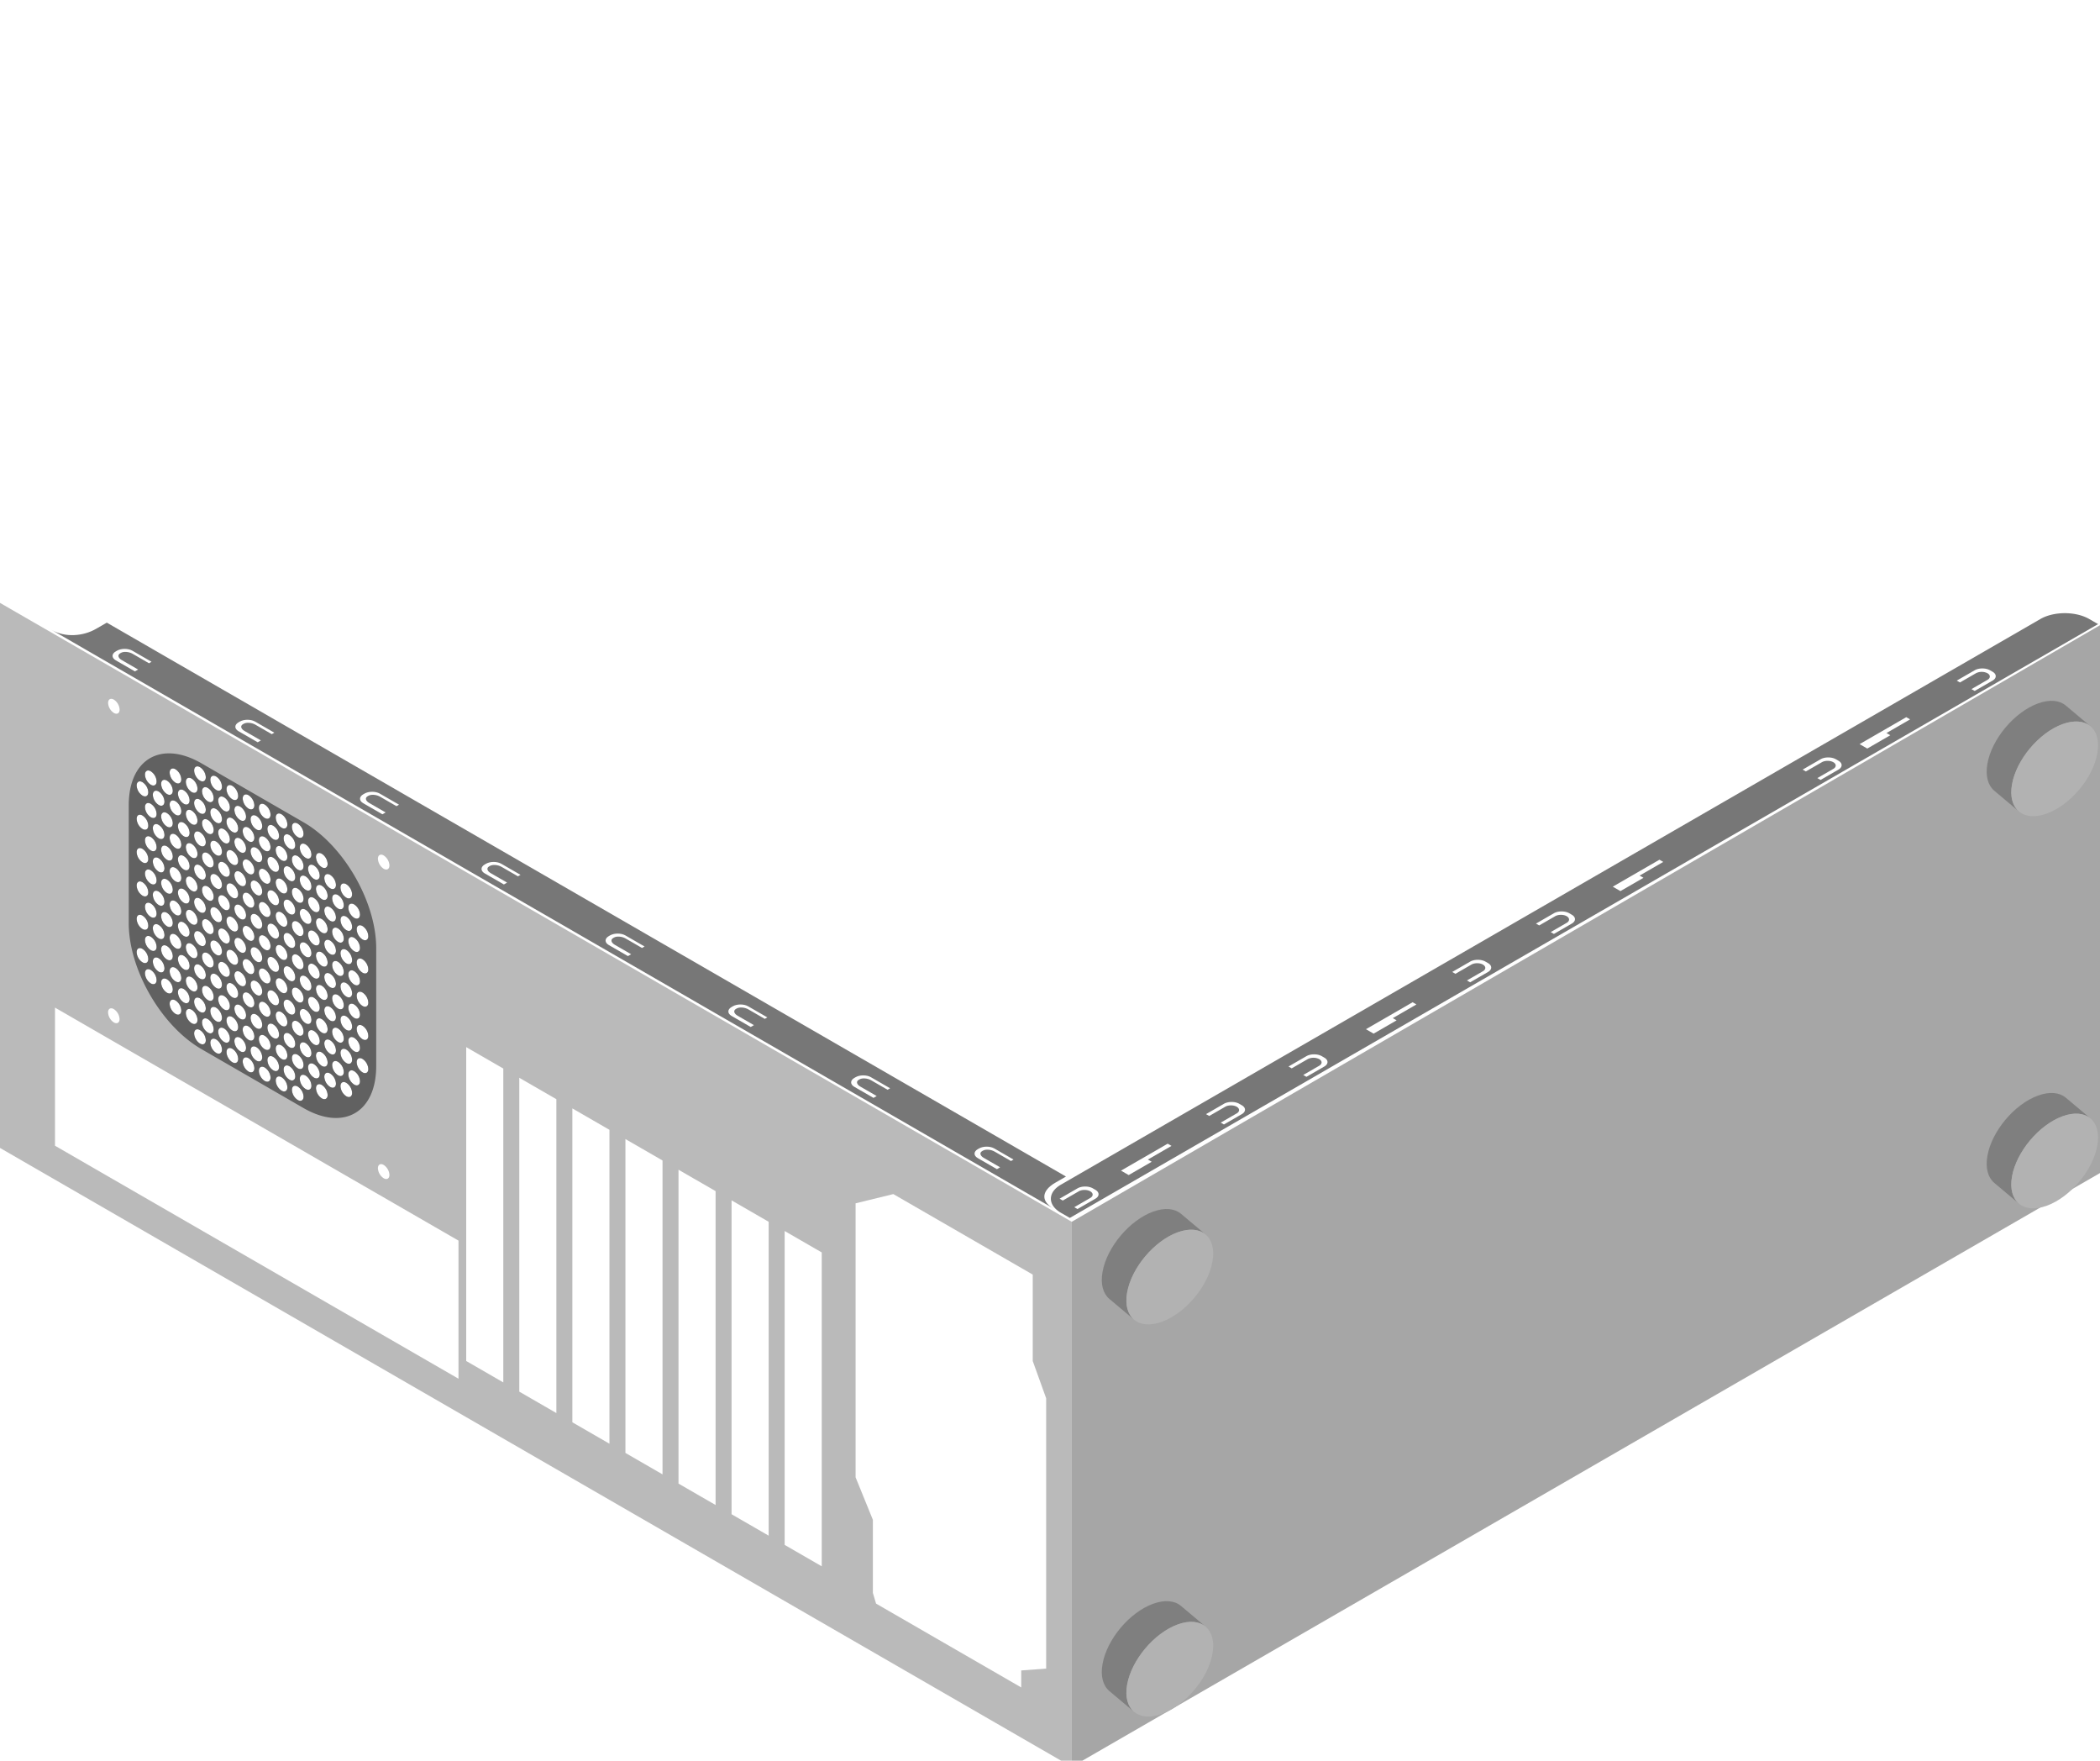 <svg id="back" xmlns="http://www.w3.org/2000/svg" viewBox="0 0 2844.02 2383.96"><defs><style>.cls-1{fill:#4d4d4d;}.cls-2,.cls-3{fill:#777;}.cls-2,.cls-4{opacity:0.5;}.cls-4{fill:#4f4f4f;}.cls-5{fill:#7f7f7f;}.cls-6{fill:#b2b2b2;}</style></defs><title>CASE_isometric</title><path class="cls-1" d="M174.35,1090.34V1250c0,62.78,44.07,139.12,98.44,170.5l138.27,79.84c54.37,31.38,98.44,5.94,98.44-56.84V1283.84c0-62.78-44.07-139.12-98.44-170.5L272.79,1033.5C218.42,1002.12,174.35,1027.56,174.35,1090.34Zm236.77,394.53c0,5-3.53,7.07-7.89,4.56a17.45,17.45,0,0,1-7.89-13.67c0-5,3.53-7.07,7.89-4.56A17.45,17.45,0,0,1,411.12,1484.87Zm-21.92-12.65c0,5-3.53,7.07-7.89,4.55a17.42,17.42,0,0,1-7.89-13.67c0-5,3.53-7.07,7.89-4.55A17.42,17.42,0,0,1,389.2,1472.22Zm-22.79-13.17c0,5-3.54,7.08-7.9,4.56s-7.89-8.64-7.89-13.67,3.54-7.07,7.89-4.55A17.43,17.43,0,0,1,366.41,1459.05Zm-21.92-12.65c0,5-3.54,7.07-7.9,4.55a17.44,17.44,0,0,1-7.89-13.66c0-5,3.54-7.08,7.89-4.56A17.46,17.46,0,0,1,344.49,1446.4Zm-21.92-12.66c0,5-3.54,7.08-7.9,4.56s-7.89-8.64-7.89-13.67,3.54-7.07,7.89-4.56A17.46,17.46,0,0,1,322.57,1433.74Zm-21.92-12.65c0,5-3.54,7.07-7.9,4.55a17.44,17.44,0,0,1-7.89-13.66c0-5,3.54-7.08,7.89-4.56A17.44,17.44,0,0,1,300.65,1421.09Zm-21.92-12.66c0,5-3.54,7.07-7.9,4.56s-7.89-8.64-7.89-13.67,3.54-7.07,7.89-4.56A17.46,17.46,0,0,1,278.73,1408.43Zm165,74.25c0,5-3.53,7.07-7.89,4.56a17.45,17.45,0,0,1-7.89-13.67c0-5,3.53-7.07,7.89-4.56A17.45,17.45,0,0,1,443.7,1482.68ZM421.78,1470c0,5-3.53,7.07-7.89,4.55a17.42,17.42,0,0,1-7.89-13.67c0-5,3.53-7.07,7.89-4.55A17.42,17.42,0,0,1,421.78,1470Zm-21.92-12.66c0,5-3.53,7.07-7.89,4.56a17.45,17.45,0,0,1-7.89-13.67c0-5,3.53-7.07,7.89-4.56A17.45,17.45,0,0,1,399.86,1457.37Zm-21.92-12.65c0,5-3.53,7.07-7.89,4.55a17.42,17.42,0,0,1-7.89-13.67c0-5,3.53-7.07,7.89-4.55A17.42,17.42,0,0,1,377.94,1444.72Zm-22.79-13.17c0,5-3.54,7.08-7.89,4.56a17.46,17.46,0,0,1-7.9-13.67c0-5,3.54-7.07,7.9-4.55A17.44,17.44,0,0,1,355.15,1431.55Zm-21.92-12.65c0,5-3.54,7.07-7.89,4.55a17.43,17.43,0,0,1-7.9-13.66c0-5,3.54-7.08,7.9-4.56S333.23,1413.87,333.23,1418.9Zm-21.92-12.66c0,5-3.54,7.08-7.89,4.56a17.46,17.46,0,0,1-7.9-13.67c0-5,3.54-7.07,7.9-4.56S311.31,1401.21,311.31,1406.24Zm-21.92-12.65c0,5-3.54,7.07-7.89,4.55a17.43,17.43,0,0,1-7.9-13.66c0-5,3.54-7.08,7.9-4.56A17.46,17.46,0,0,1,289.39,1393.59Zm-21.92-12.66c0,5-3.54,7.07-7.89,4.56a17.46,17.46,0,0,1-7.9-13.67c0-5,3.54-7.07,7.9-4.56S267.47,1375.9,267.47,1380.93Zm-21.92-12.65c0,5-3.54,7.07-7.89,4.55a17.43,17.43,0,0,1-7.9-13.67c0-5,3.54-7.07,7.9-4.55A17.45,17.45,0,0,1,245.55,1368.28Zm231.33,111.56c0,5-3.53,7.07-7.89,4.55a17.42,17.42,0,0,1-7.89-13.66c0-5,3.53-7.08,7.89-4.56A17.45,17.45,0,0,1,476.88,1479.84ZM455,1467.18c0,5-3.53,7.07-7.89,4.56a17.45,17.45,0,0,1-7.89-13.67c0-5,3.53-7.07,7.89-4.56A17.45,17.45,0,0,1,455,1467.18ZM433,1454.53c0,5-3.53,7.07-7.89,4.55a17.42,17.42,0,0,1-7.89-13.67c0-5,3.53-7.07,7.89-4.55A17.42,17.42,0,0,1,433,1454.53Zm-21.92-12.66c0,5-3.53,7.07-7.89,4.56a17.45,17.45,0,0,1-7.89-13.67c0-5,3.53-7.07,7.89-4.56A17.45,17.45,0,0,1,411.12,1441.87Zm-21.92-12.65c0,5-3.53,7.07-7.89,4.55a17.42,17.42,0,0,1-7.89-13.67c0-5,3.53-7.07,7.89-4.55A17.42,17.42,0,0,1,389.2,1429.22Zm-22.79-13.17c0,5-3.54,7.08-7.9,4.56s-7.89-8.64-7.89-13.67,3.54-7.07,7.89-4.55A17.43,17.43,0,0,1,366.41,1416.05Zm-21.92-12.65c0,5-3.54,7.07-7.9,4.55a17.44,17.44,0,0,1-7.89-13.66c0-5,3.54-7.08,7.89-4.56A17.46,17.46,0,0,1,344.49,1403.4Zm-21.92-12.66c0,5-3.54,7.08-7.9,4.56s-7.89-8.64-7.89-13.67,3.54-7.07,7.89-4.56A17.46,17.46,0,0,1,322.57,1390.74Zm-21.92-12.65c0,5-3.54,7.07-7.9,4.55a17.44,17.44,0,0,1-7.89-13.66c0-5,3.54-7.08,7.89-4.56A17.44,17.44,0,0,1,300.65,1378.09Zm-21.92-12.66c0,5-3.54,7.07-7.9,4.56s-7.89-8.64-7.89-13.67,3.54-7.07,7.89-4.56A17.46,17.46,0,0,1,278.73,1365.43Zm-21.92-12.65c0,5-3.54,7.07-7.9,4.55a17.45,17.45,0,0,1-7.89-13.67c0-5,3.54-7.07,7.89-4.55A17.43,17.43,0,0,1,256.81,1352.78ZM234,1339.61c0,5-3.53,7.08-7.89,4.56a17.45,17.45,0,0,1-7.89-13.67c0-5,3.53-7.07,7.89-4.55A17.42,17.42,0,0,1,234,1339.61ZM212.09,1327c0,5-3.53,7.07-7.89,4.55a17.42,17.42,0,0,1-7.89-13.66c0-5,3.53-7.08,7.89-4.56A17.45,17.45,0,0,1,212.09,1327Zm275.45,137c0,5-3.53,7.08-7.89,4.56a17.45,17.45,0,0,1-7.89-13.67c0-5,3.53-7.07,7.89-4.55A17.42,17.42,0,0,1,487.54,1464Zm-21.92-12.65c0,5-3.53,7.07-7.89,4.55a17.42,17.42,0,0,1-7.89-13.66c0-5,3.53-7.08,7.89-4.56A17.45,17.45,0,0,1,465.62,1451.34Zm-21.92-12.66c0,5-3.53,7.07-7.89,4.56a17.45,17.45,0,0,1-7.89-13.67c0-5,3.53-7.07,7.89-4.56A17.45,17.45,0,0,1,443.7,1438.68ZM421.78,1426c0,5-3.53,7.07-7.89,4.55a17.42,17.42,0,0,1-7.89-13.67c0-5,3.53-7.07,7.89-4.55A17.42,17.42,0,0,1,421.78,1426Zm-21.92-12.66c0,5-3.53,7.07-7.89,4.56a17.45,17.45,0,0,1-7.89-13.67c0-5,3.53-7.07,7.89-4.56A17.45,17.45,0,0,1,399.86,1413.37Zm-21.92-12.65c0,5-3.53,7.07-7.89,4.55a17.42,17.42,0,0,1-7.89-13.67c0-5,3.53-7.07,7.89-4.55A17.42,17.42,0,0,1,377.94,1400.72Zm-22.79-13.17c0,5-3.54,7.08-7.89,4.56a17.46,17.46,0,0,1-7.9-13.67c0-5,3.54-7.07,7.9-4.55A17.44,17.44,0,0,1,355.15,1387.55Zm-21.92-12.65c0,5-3.54,7.07-7.89,4.55a17.43,17.43,0,0,1-7.9-13.66c0-5,3.54-7.08,7.9-4.56S333.23,1369.87,333.23,1374.9Zm-21.92-12.66c0,5-3.54,7.08-7.89,4.56a17.46,17.46,0,0,1-7.9-13.67c0-5,3.54-7.07,7.9-4.56S311.31,1357.21,311.31,1362.24Zm-21.92-12.65c0,5-3.54,7.07-7.89,4.55a17.43,17.43,0,0,1-7.9-13.66c0-5,3.54-7.08,7.9-4.56A17.46,17.46,0,0,1,289.39,1349.59Zm-21.92-12.66c0,5-3.54,7.07-7.89,4.56a17.46,17.46,0,0,1-7.9-13.67c0-5,3.54-7.07,7.9-4.56S267.47,1331.9,267.47,1336.93Zm-21.92-12.65c0,5-3.54,7.07-7.89,4.55a17.43,17.43,0,0,1-7.9-13.67c0-5,3.54-7.07,7.9-4.55A17.45,17.45,0,0,1,245.55,1324.28Zm-22.8-13.17c0,5-3.53,7.08-7.89,4.56A17.45,17.45,0,0,1,207,1302c0-5,3.53-7.07,7.89-4.55A17.42,17.42,0,0,1,222.75,1311.11Zm-21.92-12.65c0,5-3.53,7.07-7.89,4.56a17.45,17.45,0,0,1-7.89-13.67c0-5,3.53-7.08,7.89-4.56A17.45,17.45,0,0,1,200.83,1298.46Zm298,149c0,5-3.53,7.08-7.89,4.56a17.45,17.45,0,0,1-7.89-13.67c0-5,3.53-7.07,7.89-4.55A17.42,17.42,0,0,1,498.8,1447.49Zm-21.92-12.65c0,5-3.53,7.07-7.89,4.55a17.42,17.42,0,0,1-7.89-13.66c0-5,3.53-7.08,7.89-4.56A17.45,17.45,0,0,1,476.88,1434.84ZM455,1422.18c0,5-3.53,7.07-7.89,4.56a17.45,17.45,0,0,1-7.89-13.67c0-5,3.53-7.07,7.89-4.56A17.45,17.45,0,0,1,455,1422.18ZM433,1409.53c0,5-3.53,7.07-7.89,4.55a17.42,17.42,0,0,1-7.89-13.67c0-5,3.53-7.07,7.89-4.55A17.42,17.42,0,0,1,433,1409.53Zm-21.92-12.66c0,5-3.53,7.07-7.89,4.56a17.45,17.45,0,0,1-7.89-13.67c0-5,3.53-7.07,7.89-4.56A17.45,17.45,0,0,1,411.12,1396.87Zm-21.92-12.65c0,5-3.53,7.07-7.89,4.55a17.42,17.42,0,0,1-7.89-13.67c0-5,3.53-7.07,7.89-4.55A17.42,17.42,0,0,1,389.2,1384.22Zm-22.79-13.17c0,5-3.54,7.08-7.9,4.56s-7.89-8.64-7.89-13.67,3.54-7.07,7.89-4.55A17.43,17.43,0,0,1,366.41,1371.05Zm-21.92-12.65c0,5-3.54,7.07-7.9,4.55a17.44,17.44,0,0,1-7.89-13.66c0-5,3.54-7.08,7.89-4.56A17.46,17.46,0,0,1,344.49,1358.4Zm-21.92-12.66c0,5-3.54,7.08-7.9,4.56s-7.89-8.64-7.89-13.67,3.54-7.07,7.89-4.56A17.46,17.46,0,0,1,322.57,1345.74Zm-21.92-12.65c0,5-3.54,7.07-7.9,4.55a17.44,17.44,0,0,1-7.89-13.66c0-5,3.54-7.08,7.89-4.56A17.44,17.44,0,0,1,300.65,1333.09Zm-21.92-12.66c0,5-3.54,7.07-7.9,4.56s-7.89-8.64-7.89-13.67,3.54-7.07,7.89-4.56A17.46,17.46,0,0,1,278.73,1320.43Zm-21.92-12.65c0,5-3.54,7.07-7.9,4.55a17.45,17.45,0,0,1-7.89-13.67c0-5,3.54-7.07,7.89-4.55A17.43,17.43,0,0,1,256.81,1307.78ZM234,1294.61c0,5-3.53,7.08-7.89,4.56a17.45,17.45,0,0,1-7.89-13.67c0-5,3.53-7.07,7.89-4.55A17.42,17.42,0,0,1,234,1294.61ZM212.09,1282c0,5-3.53,7.07-7.89,4.55a17.42,17.42,0,0,1-7.89-13.66c0-5,3.53-7.08,7.89-4.56A17.45,17.45,0,0,1,212.09,1282Zm275.45,136.88c0,5-3.53,7.07-7.89,4.55a17.42,17.42,0,0,1-7.89-13.66c0-5,3.53-7.08,7.89-4.56A17.45,17.45,0,0,1,487.54,1418.84Zm-21.92-12.66c0,5-3.53,7.07-7.89,4.56a17.45,17.45,0,0,1-7.89-13.67c0-5,3.53-7.07,7.89-4.56A17.45,17.45,0,0,1,465.62,1406.18Zm-21.92-12.65c0,5-3.53,7.07-7.89,4.55a17.42,17.42,0,0,1-7.89-13.67c0-5,3.53-7.07,7.89-4.55A17.43,17.43,0,0,1,443.7,1393.53Zm-21.92-12.66c0,5-3.53,7.07-7.89,4.56a17.45,17.45,0,0,1-7.89-13.67c0-5,3.53-7.07,7.89-4.56A17.45,17.45,0,0,1,421.78,1380.87Zm-21.92-12.65c0,5-3.53,7.07-7.89,4.55a17.42,17.42,0,0,1-7.89-13.67c0-5,3.53-7.07,7.89-4.55A17.42,17.42,0,0,1,399.86,1368.22Zm-21.92-12.66c0,5-3.53,7.07-7.89,4.56a17.45,17.45,0,0,1-7.89-13.67c0-5,3.53-7.07,7.89-4.56A17.45,17.45,0,0,1,377.94,1355.56Zm-22.79-13.16c0,5-3.54,7.07-7.89,4.55a17.43,17.43,0,0,1-7.9-13.66c0-5,3.54-7.08,7.9-4.56S355.15,1337.37,355.15,1342.4Zm-21.92-12.66c0,5-3.54,7.08-7.89,4.56a17.46,17.46,0,0,1-7.9-13.67c0-5,3.54-7.07,7.9-4.55A17.44,17.44,0,0,1,333.23,1329.74Zm-21.92-12.65c0,5-3.54,7.07-7.89,4.55a17.43,17.43,0,0,1-7.9-13.66c0-5,3.54-7.08,7.9-4.56S311.31,1312.06,311.31,1317.09Zm-21.92-12.66c0,5-3.54,7.07-7.89,4.56a17.46,17.46,0,0,1-7.9-13.67c0-5,3.54-7.07,7.9-4.56S289.39,1299.4,289.39,1304.43Zm-21.92-12.65c0,5-3.54,7.07-7.89,4.55a17.43,17.43,0,0,1-7.9-13.67c0-5,3.54-7.07,7.9-4.55A17.45,17.45,0,0,1,267.47,1291.78Zm-21.92-12.66c0,5-3.54,7.07-7.89,4.56a17.46,17.46,0,0,1-7.9-13.67c0-5,3.54-7.07,7.9-4.56S245.55,1274.09,245.55,1279.12ZM222.75,1266c0,5-3.53,7.07-7.89,4.56a17.45,17.45,0,0,1-7.89-13.67c0-5,3.53-7.07,7.89-4.56A17.45,17.45,0,0,1,222.75,1266Zm-21.92-12.66c0,5-3.53,7.08-7.89,4.56a17.45,17.45,0,0,1-7.89-13.67c0-5,3.53-7.07,7.89-4.55A17.42,17.42,0,0,1,200.83,1253.3Zm298,149.19c0,5-3.53,7.08-7.89,4.56a17.45,17.45,0,0,1-7.89-13.67c0-5,3.53-7.07,7.89-4.55A17.42,17.42,0,0,1,498.8,1402.49Zm-21.92-12.65c0,5-3.53,7.07-7.89,4.55a17.42,17.42,0,0,1-7.89-13.66c0-5,3.53-7.08,7.89-4.56A17.45,17.45,0,0,1,476.88,1389.84ZM455,1377.18c0,5-3.53,7.07-7.89,4.56a17.45,17.45,0,0,1-7.89-13.67c0-5,3.53-7.07,7.89-4.56A17.45,17.45,0,0,1,455,1377.18ZM433,1364.53c0,5-3.53,7.07-7.89,4.55a17.42,17.42,0,0,1-7.89-13.67c0-5,3.53-7.07,7.89-4.55A17.42,17.42,0,0,1,433,1364.53Zm-21.92-12.66c0,5-3.53,7.07-7.89,4.56a17.45,17.45,0,0,1-7.89-13.67c0-5,3.53-7.07,7.89-4.56A17.45,17.45,0,0,1,411.12,1351.87Zm-21.92-12.65c0,5-3.53,7.07-7.89,4.55a17.42,17.42,0,0,1-7.89-13.67c0-5,3.53-7.07,7.89-4.55A17.42,17.42,0,0,1,389.2,1339.22Zm-22.79-13.17c0,5-3.54,7.08-7.9,4.56s-7.89-8.64-7.89-13.67,3.54-7.07,7.89-4.55A17.43,17.43,0,0,1,366.41,1326.05Zm-21.92-12.65c0,5-3.54,7.07-7.9,4.55a17.44,17.44,0,0,1-7.89-13.66c0-5,3.54-7.08,7.89-4.56A17.46,17.46,0,0,1,344.49,1313.4Zm-21.92-12.66c0,5-3.54,7.08-7.9,4.56s-7.89-8.64-7.89-13.67,3.54-7.07,7.89-4.56A17.46,17.46,0,0,1,322.57,1300.74Zm-21.92-12.65c0,5-3.54,7.07-7.9,4.55a17.44,17.44,0,0,1-7.89-13.66c0-5,3.54-7.08,7.89-4.56A17.44,17.44,0,0,1,300.65,1288.09Zm-21.92-12.66c0,5-3.54,7.07-7.9,4.56s-7.89-8.64-7.89-13.67,3.54-7.07,7.89-4.56A17.46,17.46,0,0,1,278.73,1275.43Zm-21.92-12.65c0,5-3.54,7.07-7.9,4.55a17.45,17.45,0,0,1-7.89-13.67c0-5,3.54-7.07,7.89-4.55A17.43,17.43,0,0,1,256.81,1262.78ZM234,1249.61c0,5-3.53,7.08-7.89,4.56a17.45,17.45,0,0,1-7.89-13.67c0-5,3.53-7.07,7.89-4.55A17.42,17.42,0,0,1,234,1249.61ZM212.09,1237c0,5-3.53,7.07-7.89,4.55a17.42,17.42,0,0,1-7.89-13.66c0-5,3.53-7.08,7.89-4.56A17.45,17.45,0,0,1,212.09,1237Zm275.45,136.72c0,5-3.53,7.08-7.89,4.56a17.45,17.45,0,0,1-7.89-13.67c0-5,3.53-7.07,7.89-4.56A17.45,17.45,0,0,1,487.54,1373.68ZM465.62,1361c0,5-3.53,7.07-7.89,4.55a17.42,17.42,0,0,1-7.89-13.66c0-5,3.53-7.08,7.89-4.56A17.43,17.43,0,0,1,465.62,1361Zm-21.92-12.66c0,5-3.53,7.07-7.89,4.56a17.45,17.45,0,0,1-7.89-13.67c0-5,3.53-7.07,7.89-4.56A17.45,17.45,0,0,1,443.7,1348.37Zm-21.92-12.65c0,5-3.53,7.07-7.89,4.55A17.42,17.42,0,0,1,406,1326.6c0-5,3.53-7.07,7.89-4.55A17.42,17.42,0,0,1,421.78,1335.72Zm-21.92-12.66c0,5-3.53,7.07-7.89,4.56a17.45,17.45,0,0,1-7.89-13.67c0-5,3.53-7.07,7.89-4.56A17.45,17.45,0,0,1,399.86,1323.06Zm-21.92-12.65c0,5-3.53,7.07-7.89,4.55a17.42,17.42,0,0,1-7.89-13.67c0-5,3.53-7.07,7.89-4.55A17.42,17.42,0,0,1,377.94,1310.41Zm-22.79-13.17c0,5-3.54,7.08-7.89,4.56a17.46,17.46,0,0,1-7.9-13.67c0-5,3.54-7.07,7.9-4.55A17.44,17.44,0,0,1,355.15,1297.24Zm-21.92-12.65c0,5-3.54,7.07-7.89,4.55a17.43,17.43,0,0,1-7.9-13.66c0-5,3.54-7.08,7.9-4.56S333.23,1279.56,333.23,1284.59Zm-21.92-12.66c0,5-3.54,7.07-7.89,4.56a17.46,17.46,0,0,1-7.9-13.67c0-5,3.54-7.07,7.9-4.56S311.31,1266.9,311.31,1271.93Zm-21.92-12.65c0,5-3.54,7.07-7.89,4.55a17.43,17.43,0,0,1-7.9-13.67c0-5,3.54-7.07,7.9-4.55A17.46,17.46,0,0,1,289.39,1259.28Zm-21.92-12.66c0,5-3.54,7.07-7.89,4.56a17.46,17.46,0,0,1-7.9-13.67c0-5,3.54-7.07,7.9-4.56S267.47,1241.59,267.47,1246.62ZM245.55,1234c0,5-3.54,7.07-7.89,4.55a17.43,17.43,0,0,1-7.9-13.67c0-5,3.54-7.07,7.9-4.55A17.45,17.45,0,0,1,245.55,1234Zm-22.8-13.17c0,5-3.53,7.08-7.89,4.56a17.45,17.45,0,0,1-7.89-13.67c0-5,3.53-7.07,7.89-4.55A17.42,17.42,0,0,1,222.75,1220.8Zm-21.92-12.65c0,5-3.53,7.07-7.89,4.55a17.42,17.42,0,0,1-7.89-13.66c0-5,3.53-7.08,7.89-4.56A17.45,17.45,0,0,1,200.83,1208.15Zm298,149.34c0,5-3.53,7.08-7.89,4.56a17.45,17.45,0,0,1-7.89-13.67c0-5,3.53-7.07,7.89-4.55A17.42,17.42,0,0,1,498.8,1357.49Zm-21.92-12.65c0,5-3.53,7.07-7.89,4.55a17.42,17.42,0,0,1-7.89-13.66c0-5,3.53-7.08,7.89-4.56A17.45,17.45,0,0,1,476.88,1344.84ZM455,1332.18c0,5-3.53,7.07-7.89,4.56a17.45,17.45,0,0,1-7.89-13.67c0-5,3.53-7.07,7.89-4.56A17.45,17.45,0,0,1,455,1332.18ZM433,1319.53c0,5-3.53,7.07-7.89,4.55a17.42,17.42,0,0,1-7.89-13.67c0-5,3.53-7.07,7.89-4.55A17.42,17.42,0,0,1,433,1319.53Zm-21.92-12.66c0,5-3.53,7.07-7.89,4.56a17.45,17.45,0,0,1-7.89-13.67c0-5,3.53-7.07,7.89-4.56A17.45,17.45,0,0,1,411.12,1306.87Zm-21.92-12.65c0,5-3.53,7.07-7.89,4.55a17.42,17.42,0,0,1-7.89-13.67c0-5,3.53-7.07,7.89-4.55A17.42,17.42,0,0,1,389.2,1294.22Zm-22.79-13.17c0,5-3.54,7.08-7.9,4.56s-7.89-8.64-7.89-13.67,3.54-7.07,7.89-4.55A17.43,17.43,0,0,1,366.41,1281.05Zm-21.92-12.65c0,5-3.54,7.07-7.9,4.55a17.44,17.44,0,0,1-7.89-13.66c0-5,3.54-7.08,7.89-4.56A17.46,17.46,0,0,1,344.49,1268.4Zm-21.92-12.66c0,5-3.54,7.08-7.9,4.56s-7.89-8.64-7.89-13.67,3.54-7.07,7.89-4.56A17.46,17.46,0,0,1,322.57,1255.74Zm-21.92-12.65c0,5-3.54,7.07-7.9,4.55a17.44,17.44,0,0,1-7.89-13.66c0-5,3.54-7.08,7.89-4.56A17.44,17.44,0,0,1,300.65,1243.09Zm-21.92-12.66c0,5-3.54,7.07-7.9,4.56s-7.89-8.64-7.89-13.67,3.54-7.07,7.89-4.56A17.46,17.46,0,0,1,278.73,1230.43Zm-21.92-12.65c0,5-3.54,7.07-7.9,4.55a17.45,17.45,0,0,1-7.89-13.67c0-5,3.54-7.07,7.89-4.55A17.43,17.43,0,0,1,256.81,1217.78ZM234,1204.61c0,5-3.53,7.08-7.89,4.56a17.45,17.45,0,0,1-7.89-13.67c0-5,3.53-7.07,7.89-4.55A17.42,17.42,0,0,1,234,1204.61ZM212.09,1192c0,5-3.53,7.07-7.89,4.55a17.42,17.42,0,0,1-7.89-13.66c0-5,3.53-7.08,7.89-4.56A17.45,17.45,0,0,1,212.09,1192Zm275.45,136.57c0,5-3.53,7.07-7.89,4.55a17.42,17.42,0,0,1-7.89-13.66c0-5,3.53-7.08,7.89-4.56A17.45,17.45,0,0,1,487.54,1328.53Zm-21.92-12.66c0,5-3.53,7.07-7.89,4.56a17.45,17.45,0,0,1-7.89-13.67c0-5,3.53-7.07,7.89-4.56A17.45,17.45,0,0,1,465.62,1315.87Zm-21.92-12.65c0,5-3.53,7.07-7.89,4.55a17.42,17.42,0,0,1-7.89-13.67c0-5,3.53-7.07,7.89-4.55A17.42,17.42,0,0,1,443.7,1303.22Zm-21.92-12.66c0,5-3.53,7.07-7.89,4.56a17.45,17.45,0,0,1-7.89-13.67c0-5,3.53-7.07,7.89-4.56A17.45,17.45,0,0,1,421.78,1290.56Zm-21.92-12.65c0,5-3.53,7.07-7.89,4.55a17.42,17.42,0,0,1-7.89-13.67c0-5,3.53-7.07,7.89-4.55A17.42,17.42,0,0,1,399.86,1277.91Zm-21.92-12.66c0,5-3.53,7.07-7.89,4.56a17.45,17.45,0,0,1-7.89-13.67c0-5,3.53-7.07,7.89-4.56A17.45,17.45,0,0,1,377.94,1265.25Zm-22.79-13.16c0,5-3.54,7.07-7.89,4.55a17.43,17.43,0,0,1-7.9-13.66c0-5,3.54-7.08,7.9-4.56S355.15,1247.06,355.15,1252.09Zm-21.92-12.66c0,5-3.54,7.08-7.89,4.56a17.46,17.46,0,0,1-7.9-13.67c0-5,3.54-7.07,7.9-4.56S333.23,1234.4,333.23,1239.43Zm-21.92-12.65c0,5-3.54,7.07-7.89,4.55a17.43,17.43,0,0,1-7.9-13.66c0-5,3.54-7.08,7.9-4.56A17.46,17.46,0,0,1,311.31,1226.78Zm-21.92-12.66c0,5-3.54,7.07-7.89,4.56a17.46,17.46,0,0,1-7.9-13.67c0-5,3.54-7.07,7.9-4.56S289.39,1209.09,289.39,1214.12Zm-21.92-12.65c0,5-3.54,7.07-7.89,4.55a17.43,17.43,0,0,1-7.9-13.67c0-5,3.54-7.07,7.9-4.55A17.45,17.45,0,0,1,267.47,1201.47Zm-21.92-12.66c0,5-3.54,7.07-7.89,4.56a17.46,17.46,0,0,1-7.9-13.67c0-5,3.54-7.07,7.9-4.56S245.55,1183.78,245.55,1188.81Zm-22.8-13.16c0,5-3.53,7.07-7.89,4.55a17.42,17.42,0,0,1-7.89-13.66c0-5,3.53-7.08,7.89-4.56A17.45,17.45,0,0,1,222.75,1175.65ZM200.83,1163c0,5-3.53,7.08-7.89,4.56a17.45,17.45,0,0,1-7.89-13.67c0-5,3.53-7.07,7.89-4.55A17.42,17.42,0,0,1,200.83,1163Zm298,149.5c0,5-3.53,7.08-7.89,4.56a17.45,17.45,0,0,1-7.89-13.67c0-5,3.53-7.07,7.89-4.55A17.42,17.42,0,0,1,498.8,1312.49Zm-21.92-12.65c0,5-3.53,7.07-7.89,4.55a17.42,17.42,0,0,1-7.89-13.66c0-5,3.53-7.08,7.89-4.56A17.45,17.45,0,0,1,476.88,1299.84ZM455,1287.18c0,5-3.53,7.07-7.89,4.56a17.45,17.45,0,0,1-7.89-13.67c0-5,3.53-7.07,7.89-4.56A17.45,17.45,0,0,1,455,1287.18ZM433,1274.53c0,5-3.53,7.07-7.89,4.55a17.42,17.42,0,0,1-7.89-13.67c0-5,3.53-7.07,7.89-4.55A17.42,17.42,0,0,1,433,1274.53Zm-21.92-12.66c0,5-3.53,7.07-7.89,4.56a17.45,17.45,0,0,1-7.89-13.67c0-5,3.53-7.07,7.89-4.56A17.45,17.45,0,0,1,411.12,1261.87Zm-21.92-12.65c0,5-3.53,7.07-7.89,4.55a17.42,17.42,0,0,1-7.89-13.67c0-5,3.53-7.07,7.89-4.55A17.42,17.42,0,0,1,389.2,1249.22Zm-22.79-13.17c0,5-3.54,7.08-7.9,4.56s-7.89-8.64-7.89-13.67,3.54-7.07,7.89-4.55A17.43,17.43,0,0,1,366.41,1236.05Zm-21.92-12.65c0,5-3.54,7.07-7.9,4.55a17.44,17.44,0,0,1-7.89-13.66c0-5,3.54-7.08,7.89-4.56A17.46,17.46,0,0,1,344.49,1223.4Zm-21.92-12.66c0,5-3.54,7.08-7.9,4.56s-7.89-8.64-7.89-13.67,3.54-7.07,7.89-4.56A17.46,17.46,0,0,1,322.57,1210.74Zm-21.92-12.65c0,5-3.54,7.07-7.9,4.55a17.44,17.44,0,0,1-7.89-13.66c0-5,3.54-7.08,7.89-4.56A17.44,17.44,0,0,1,300.65,1198.09Zm-21.92-12.66c0,5-3.54,7.07-7.9,4.56s-7.89-8.64-7.89-13.67,3.54-7.07,7.89-4.56A17.46,17.46,0,0,1,278.73,1185.43Zm-21.92-12.65c0,5-3.54,7.07-7.9,4.55a17.45,17.45,0,0,1-7.89-13.67c0-5,3.54-7.07,7.89-4.55A17.43,17.43,0,0,1,256.81,1172.78ZM234,1159.61c0,5-3.53,7.08-7.89,4.56a17.45,17.45,0,0,1-7.89-13.67c0-5,3.53-7.07,7.89-4.55A17.42,17.42,0,0,1,234,1159.61ZM212.09,1147c0,5-3.53,7.07-7.89,4.55a17.42,17.42,0,0,1-7.89-13.66c0-5,3.53-7.08,7.89-4.56A17.45,17.45,0,0,1,212.09,1147Zm275.45,136.41c0,5-3.53,7.07-7.89,4.56a17.45,17.45,0,0,1-7.89-13.67c0-5,3.53-7.07,7.89-4.56A17.45,17.45,0,0,1,487.54,1283.37Zm-21.92-12.65c0,5-3.53,7.07-7.89,4.55a17.42,17.42,0,0,1-7.89-13.67c0-5,3.53-7.07,7.89-4.55A17.43,17.43,0,0,1,465.62,1270.72Zm-21.92-12.66c0,5-3.53,7.07-7.89,4.56a17.45,17.45,0,0,1-7.89-13.67c0-5,3.53-7.07,7.89-4.56A17.45,17.45,0,0,1,443.7,1258.06Zm-21.92-12.65c0,5-3.53,7.07-7.89,4.55a17.42,17.42,0,0,1-7.89-13.67c0-5,3.53-7.07,7.89-4.55A17.42,17.42,0,0,1,421.78,1245.41Zm-21.92-12.66c0,5-3.53,7.07-7.89,4.56a17.45,17.45,0,0,1-7.89-13.67c0-5,3.53-7.07,7.89-4.56A17.45,17.45,0,0,1,399.86,1232.75Zm-21.92-12.66c0,5-3.53,7.08-7.89,4.56a17.43,17.43,0,0,1-7.89-13.67c0-5,3.53-7.07,7.89-4.55A17.42,17.42,0,0,1,377.94,1220.09Zm-22.79-13.16c0,5-3.54,7.08-7.89,4.56a17.46,17.46,0,0,1-7.9-13.67c0-5,3.54-7.07,7.9-4.55A17.44,17.44,0,0,1,355.15,1206.93Zm-21.92-12.65c0,5-3.54,7.07-7.89,4.55a17.43,17.43,0,0,1-7.9-13.66c0-5,3.54-7.08,7.9-4.56S333.23,1189.25,333.23,1194.28Zm-21.92-12.66c0,5-3.54,7.07-7.89,4.56a17.46,17.46,0,0,1-7.9-13.67c0-5,3.54-7.07,7.9-4.56S311.31,1176.59,311.31,1181.62ZM289.39,1169c0,5-3.54,7.07-7.89,4.55a17.43,17.43,0,0,1-7.9-13.67c0-5,3.54-7.07,7.9-4.55A17.45,17.45,0,0,1,289.39,1169Zm-21.92-12.66c0,5-3.54,7.07-7.89,4.56a17.46,17.46,0,0,1-7.9-13.67c0-5,3.54-7.07,7.9-4.56S267.47,1151.28,267.47,1156.31Zm-21.92-12.65c0,5-3.54,7.07-7.89,4.55a17.43,17.43,0,0,1-7.9-13.67c0-5,3.54-7.07,7.9-4.55A17.45,17.45,0,0,1,245.55,1143.66Zm-22.8-13.17c0,5-3.53,7.08-7.89,4.56a17.45,17.45,0,0,1-7.89-13.67c0-5,3.53-7.07,7.89-4.55A17.42,17.42,0,0,1,222.75,1130.49Zm-21.92-12.65c0,5-3.53,7.07-7.89,4.55a17.42,17.42,0,0,1-7.89-13.66c0-5,3.53-7.08,7.89-4.56A17.45,17.45,0,0,1,200.83,1117.84Zm298,149.65c0,5-3.53,7.08-7.89,4.56a17.45,17.45,0,0,1-7.89-13.67c0-5,3.53-7.07,7.89-4.55A17.42,17.42,0,0,1,498.8,1267.49Zm-21.92-12.65c0,5-3.53,7.07-7.89,4.55a17.42,17.42,0,0,1-7.89-13.66c0-5,3.53-7.08,7.89-4.56A17.45,17.45,0,0,1,476.88,1254.84ZM455,1242.18c0,5-3.53,7.07-7.89,4.56a17.45,17.45,0,0,1-7.89-13.67c0-5,3.53-7.07,7.89-4.56A17.45,17.45,0,0,1,455,1242.18ZM433,1229.53c0,5-3.53,7.07-7.89,4.55a17.42,17.42,0,0,1-7.89-13.67c0-5,3.53-7.07,7.89-4.55A17.42,17.42,0,0,1,433,1229.53Zm-21.92-12.66c0,5-3.53,7.07-7.89,4.56a17.45,17.45,0,0,1-7.89-13.67c0-5,3.53-7.07,7.89-4.56A17.45,17.45,0,0,1,411.12,1216.87Zm-21.92-12.65c0,5-3.53,7.07-7.89,4.55a17.42,17.42,0,0,1-7.89-13.67c0-5,3.53-7.07,7.89-4.55A17.42,17.42,0,0,1,389.2,1204.22Zm-22.79-13.17c0,5-3.54,7.08-7.9,4.56s-7.89-8.64-7.89-13.67,3.54-7.07,7.89-4.55A17.43,17.43,0,0,1,366.41,1191.05Zm-21.92-12.65c0,5-3.54,7.07-7.9,4.55a17.44,17.44,0,0,1-7.89-13.66c0-5,3.54-7.08,7.89-4.56A17.46,17.46,0,0,1,344.49,1178.4Zm-21.92-12.66c0,5-3.54,7.08-7.9,4.56s-7.89-8.64-7.89-13.67,3.54-7.07,7.89-4.56A17.46,17.46,0,0,1,322.57,1165.74Zm-21.92-12.65c0,5-3.54,7.07-7.9,4.55a17.44,17.44,0,0,1-7.89-13.66c0-5,3.54-7.08,7.89-4.56A17.44,17.44,0,0,1,300.65,1153.09Zm-21.92-12.66c0,5-3.54,7.07-7.9,4.56s-7.89-8.64-7.89-13.67,3.54-7.07,7.89-4.56A17.46,17.46,0,0,1,278.73,1140.43Zm-21.92-12.65c0,5-3.54,7.07-7.9,4.55a17.45,17.45,0,0,1-7.89-13.67c0-5,3.54-7.07,7.89-4.55A17.43,17.43,0,0,1,256.81,1127.78ZM234,1114.61c0,5-3.53,7.08-7.89,4.56a17.45,17.45,0,0,1-7.89-13.67c0-5,3.53-7.07,7.89-4.55A17.42,17.42,0,0,1,234,1114.61ZM212.09,1102c0,5-3.53,7.07-7.89,4.55a17.42,17.42,0,0,1-7.89-13.66c0-5,3.53-7.08,7.89-4.56A17.45,17.45,0,0,1,212.09,1102Zm275.45,136.26c0,5-3.53,7.07-7.89,4.55a17.42,17.42,0,0,1-7.89-13.66c0-5,3.53-7.08,7.89-4.56A17.43,17.43,0,0,1,487.54,1238.22Zm-21.92-12.66c0,5-3.53,7.07-7.89,4.56a17.45,17.45,0,0,1-7.89-13.67c0-5,3.53-7.07,7.89-4.56A17.45,17.45,0,0,1,465.62,1225.56Zm-21.92-12.65c0,5-3.53,7.07-7.89,4.55a17.42,17.42,0,0,1-7.89-13.67c0-5,3.53-7.07,7.89-4.55A17.42,17.42,0,0,1,443.7,1212.91Zm-21.92-12.66c0,5-3.53,7.07-7.89,4.56a17.45,17.45,0,0,1-7.89-13.67c0-5,3.53-7.07,7.89-4.56A17.45,17.45,0,0,1,421.78,1200.25Zm-21.92-12.65c0,5-3.53,7.07-7.89,4.55a17.42,17.42,0,0,1-7.89-13.67c0-5,3.53-7.07,7.89-4.55A17.42,17.42,0,0,1,399.86,1187.6Zm-21.92-12.66c0,5-3.53,7.07-7.89,4.56a17.45,17.45,0,0,1-7.89-13.67c0-5,3.53-7.07,7.89-4.56A17.45,17.45,0,0,1,377.94,1174.94Zm-22.79-13.16c0,5-3.54,7.07-7.89,4.55a17.43,17.43,0,0,1-7.9-13.66c0-5,3.54-7.08,7.9-4.56S355.15,1156.75,355.15,1161.78Zm-21.92-12.66c0,5-3.54,7.07-7.89,4.56a17.46,17.46,0,0,1-7.9-13.67c0-5,3.54-7.07,7.9-4.56S333.23,1144.09,333.23,1149.12Zm-21.92-12.65c0,5-3.54,7.07-7.89,4.55a17.43,17.43,0,0,1-7.9-13.67c0-5,3.54-7.07,7.9-4.55A17.46,17.46,0,0,1,311.31,1136.47Zm-21.92-12.66c0,5-3.54,7.07-7.89,4.56a17.46,17.46,0,0,1-7.9-13.67c0-5,3.54-7.07,7.9-4.56S289.39,1118.78,289.39,1123.81Zm-21.92-12.65c0,5-3.54,7.07-7.89,4.55a17.43,17.43,0,0,1-7.9-13.67c0-5,3.54-7.07,7.9-4.55A17.45,17.45,0,0,1,267.47,1111.16Zm-21.92-12.66c0,5-3.54,7.07-7.89,4.56a17.46,17.46,0,0,1-7.9-13.67c0-5,3.54-7.07,7.9-4.56S245.55,1093.47,245.55,1098.5Zm-22.8-13.16c0,5-3.53,7.07-7.89,4.55a17.42,17.42,0,0,1-7.89-13.66c0-5,3.53-7.08,7.89-4.56A17.45,17.45,0,0,1,222.75,1085.34Zm-21.92-12.66c0,5-3.53,7.08-7.89,4.56a17.45,17.45,0,0,1-7.89-13.67c0-5,3.53-7.07,7.89-4.55A17.42,17.42,0,0,1,200.83,1072.68Zm276,138.16c0,5-3.53,7.07-7.89,4.55a17.42,17.42,0,0,1-7.89-13.66c0-5,3.53-7.08,7.89-4.56A17.45,17.45,0,0,1,476.88,1210.84ZM455,1198.18c0,5-3.53,7.07-7.89,4.56a17.45,17.45,0,0,1-7.89-13.67c0-5,3.53-7.07,7.89-4.56A17.45,17.45,0,0,1,455,1198.18ZM433,1185.53c0,5-3.53,7.07-7.89,4.55a17.42,17.42,0,0,1-7.89-13.67c0-5,3.53-7.07,7.89-4.55A17.42,17.42,0,0,1,433,1185.53Zm-21.92-12.66c0,5-3.53,7.07-7.89,4.56a17.45,17.45,0,0,1-7.89-13.67c0-5,3.53-7.07,7.89-4.56A17.45,17.45,0,0,1,411.12,1172.87Zm-21.92-12.65c0,5-3.53,7.07-7.89,4.55a17.42,17.42,0,0,1-7.89-13.67c0-5,3.53-7.07,7.89-4.55A17.42,17.42,0,0,1,389.2,1160.22Zm-22.79-13.17c0,5-3.54,7.08-7.9,4.56s-7.89-8.64-7.89-13.67,3.54-7.07,7.89-4.55A17.43,17.43,0,0,1,366.41,1147.05Zm-21.92-12.65c0,5-3.54,7.07-7.9,4.55a17.44,17.44,0,0,1-7.89-13.66c0-5,3.54-7.08,7.89-4.56A17.46,17.46,0,0,1,344.49,1134.4Zm-21.92-12.66c0,5-3.54,7.08-7.9,4.56s-7.89-8.64-7.89-13.67,3.54-7.07,7.89-4.56A17.46,17.46,0,0,1,322.57,1121.74Zm-21.92-12.65c0,5-3.54,7.07-7.9,4.55a17.44,17.44,0,0,1-7.89-13.66c0-5,3.54-7.08,7.89-4.56A17.44,17.44,0,0,1,300.65,1109.09Zm-21.92-12.66c0,5-3.54,7.07-7.9,4.56s-7.89-8.64-7.89-13.67,3.54-7.07,7.89-4.56A17.46,17.46,0,0,1,278.73,1096.43Zm-21.92-12.65c0,5-3.54,7.07-7.9,4.55a17.45,17.45,0,0,1-7.89-13.67c0-5,3.54-7.07,7.89-4.55A17.43,17.43,0,0,1,256.81,1083.78ZM234,1070.61c0,5-3.53,7.08-7.89,4.56a17.45,17.45,0,0,1-7.89-13.67c0-5,3.53-7.07,7.89-4.55A17.42,17.42,0,0,1,234,1070.61ZM212.09,1058c0,5-3.53,7.07-7.89,4.55a17.42,17.42,0,0,1-7.89-13.66c0-5,3.53-7.08,7.89-4.56A17.45,17.45,0,0,1,212.09,1058ZM443.7,1169.68c0,5-3.53,7.07-7.89,4.56a17.45,17.45,0,0,1-7.89-13.67c0-5,3.53-7.07,7.89-4.56A17.45,17.45,0,0,1,443.7,1169.68ZM421.78,1157c0,5-3.53,7.07-7.89,4.55a17.42,17.42,0,0,1-7.89-13.67c0-5,3.53-7.07,7.89-4.55A17.42,17.42,0,0,1,421.78,1157Zm-21.92-12.66c0,5-3.53,7.07-7.89,4.56a17.45,17.45,0,0,1-7.89-13.67c0-5,3.53-7.07,7.89-4.56A17.45,17.45,0,0,1,399.86,1144.37Zm-21.92-12.65c0,5-3.53,7.07-7.89,4.55a17.42,17.42,0,0,1-7.89-13.67c0-5,3.53-7.07,7.89-4.55A17.42,17.42,0,0,1,377.94,1131.72Zm-22.79-13.17c0,5-3.54,7.08-7.89,4.56a17.46,17.46,0,0,1-7.9-13.67c0-5,3.54-7.07,7.9-4.55A17.44,17.44,0,0,1,355.15,1118.55Zm-21.92-12.65c0,5-3.54,7.07-7.89,4.55a17.43,17.43,0,0,1-7.9-13.66c0-5,3.54-7.08,7.9-4.56S333.23,1100.87,333.23,1105.9Zm-21.92-12.66c0,5-3.54,7.08-7.89,4.56a17.46,17.46,0,0,1-7.9-13.67c0-5,3.54-7.07,7.9-4.56S311.31,1088.21,311.31,1093.24Zm-21.92-12.65c0,5-3.54,7.07-7.89,4.55a17.43,17.43,0,0,1-7.9-13.66c0-5,3.54-7.08,7.9-4.56A17.46,17.46,0,0,1,289.39,1080.59Zm-21.92-12.66c0,5-3.54,7.07-7.89,4.56a17.46,17.46,0,0,1-7.9-13.67c0-5,3.54-7.07,7.9-4.56S267.47,1062.9,267.47,1067.93Zm-21.92-12.65c0,5-3.54,7.07-7.89,4.55a17.43,17.43,0,0,1-7.9-13.67c0-5,3.54-7.07,7.9-4.55A17.45,17.45,0,0,1,245.55,1055.28Zm165.57,73.59c0,5-3.53,7.07-7.89,4.56a17.45,17.45,0,0,1-7.89-13.67c0-5,3.53-7.07,7.89-4.56A17.45,17.45,0,0,1,411.12,1128.87Zm-21.92-12.65c0,5-3.53,7.07-7.89,4.55a17.42,17.42,0,0,1-7.89-13.67c0-5,3.53-7.07,7.89-4.55A17.42,17.42,0,0,1,389.2,1116.22Zm-22.79-13.17c0,5-3.54,7.08-7.9,4.56s-7.89-8.64-7.89-13.67,3.54-7.07,7.89-4.55A17.43,17.43,0,0,1,366.41,1103.05Zm-21.92-12.65c0,5-3.54,7.07-7.9,4.55a17.44,17.44,0,0,1-7.89-13.66c0-5,3.54-7.08,7.89-4.56A17.46,17.46,0,0,1,344.49,1090.4Zm-21.92-12.66c0,5-3.54,7.08-7.9,4.56s-7.89-8.64-7.89-13.67,3.54-7.07,7.89-4.56A17.46,17.46,0,0,1,322.57,1077.74Zm-21.92-12.65c0,5-3.54,7.07-7.9,4.55a17.44,17.44,0,0,1-7.89-13.66c0-5,3.54-7.08,7.89-4.56A17.44,17.44,0,0,1,300.65,1065.09Zm-21.92-12.66c0,5-3.54,7.07-7.9,4.56s-7.89-8.64-7.89-13.67,3.54-7.07,7.89-4.56A17.46,17.46,0,0,1,278.73,1052.43Z"/><path class="cls-2" d="M0,1554.32l1451.45,838v-738L0,816.32Zm196.31-505.48c0-5,3.53-7.07,7.89-4.55a17.44,17.44,0,0,1,7.89,13.66c0,5-3.54,7.08-7.89,4.57A17.45,17.45,0,0,1,196.31,1048.84Zm21.92,12.66c0-5,3.53-7.07,7.89-4.56s7.89,8.64,7.89,13.67-3.54,7.08-7.89,4.56A17.42,17.42,0,0,1,218.23,1061.5ZM241,1074.66c0-5,3.54-7.07,7.89-4.56a17.43,17.43,0,0,1,7.9,13.67c0,5-3.53,7.08-7.9,4.56A17.45,17.45,0,0,1,241,1074.66Zm21.92,12.65c0-5,3.53-7.07,7.89-4.55a17.43,17.43,0,0,1,7.9,13.67c0,5-3.53,7.08-7.9,4.56A17.45,17.45,0,0,1,262.94,1087.31ZM284.86,1100c0-5,3.53-7.07,7.9-4.55a17.44,17.44,0,0,1,7.89,13.66c0,5-3.54,7.08-7.89,4.57A17.44,17.44,0,0,1,284.86,1100Zm21.92,12.65c0-5,3.53-7.07,7.9-4.55s7.89,8.64,7.89,13.67-3.54,7.08-7.89,4.56A17.44,17.44,0,0,1,306.78,1112.62Zm21.93,12.66c0-5,3.53-7.07,7.89-4.55a17.44,17.44,0,0,1,7.89,13.66c0,5-3.54,7.08-7.89,4.57A17.45,17.45,0,0,1,328.71,1125.28Zm21.92,12.66c0-5,3.53-7.07,7.88-4.56a17.45,17.45,0,0,1,7.89,13.67c0,5-3.53,7.08-7.89,4.56S350.63,1143,350.63,1137.94Zm22.79,13.16c0-5,3.53-7.07,7.89-4.56a17.45,17.45,0,0,1,7.89,13.67c0,5-3.53,7.08-7.89,4.56A17.42,17.42,0,0,1,373.42,1151.1Zm21.92,12.65c0-5,3.53-7.07,7.89-4.55a17.46,17.46,0,0,1,7.9,13.67c0,5-3.54,7.08-7.9,4.56A17.45,17.45,0,0,1,395.34,1163.75Zm21.92,12.66c0-5,3.53-7.07,7.9-4.55a17.43,17.43,0,0,1,7.88,13.66c0,5-3.53,7.08-7.88,4.57A17.44,17.44,0,0,1,417.26,1176.41Zm21.92,12.65c0-5,3.53-7.07,7.89-4.55a17.45,17.45,0,0,1,7.89,13.67c0,5-3.53,7.08-7.89,4.56A17.45,17.45,0,0,1,439.18,1189.06Zm21.92,12.66c0-5,3.54-7.07,7.89-4.55a17.42,17.42,0,0,1,7.89,13.66c0,5-3.53,7.08-7.89,4.57A17.48,17.48,0,0,1,461.1,1201.72Zm-276-138.15c0-5,3.53-7.07,7.89-4.55a17.42,17.42,0,0,1,7.89,13.66c0,5-3.53,7.07-7.89,4.56A17.45,17.45,0,0,1,185.05,1063.57ZM207,1076.23c0-5,3.53-7.07,7.89-4.56a17.45,17.45,0,0,1,7.89,13.67c0,5-3.53,7.07-7.89,4.55A17.42,17.42,0,0,1,207,1076.23Zm22.79,13.16c0-5,3.54-7.07,7.89-4.56a17.43,17.43,0,0,1,7.9,13.67c0,5-3.53,7.07-7.9,4.55A17.44,17.44,0,0,1,229.76,1089.39ZM251.68,1102c0-5,3.54-7.07,7.89-4.55a17.43,17.43,0,0,1,7.9,13.67c0,5-3.53,7.07-7.9,4.55S251.68,1107.07,251.68,1102Zm21.92,12.66c0-5,3.54-7.07,7.9-4.55a17.42,17.42,0,0,1,7.89,13.66c0,5-3.53,7.07-7.89,4.56A17.46,17.46,0,0,1,273.6,1114.7Zm21.92,12.65c0-5,3.53-7.07,7.9-4.55s7.89,8.64,7.89,13.67-3.54,7.07-7.89,4.55A17.43,17.43,0,0,1,295.52,1127.35ZM317.45,1140c0-5,3.53-7.07,7.89-4.55a17.44,17.44,0,0,1,7.89,13.66c0,5-3.54,7.07-7.89,4.56A17.45,17.45,0,0,1,317.45,1140Zm21.92,12.66c0-5,3.53-7.07,7.89-4.56s7.89,8.64,7.89,13.67-3.54,7.07-7.89,4.55A17.42,17.42,0,0,1,339.37,1152.67Zm22.79,13.16c0-5,3.53-7.07,7.89-4.56a17.42,17.42,0,0,1,7.89,13.67c0,5-3.52,7.07-7.89,4.55A17.42,17.42,0,0,1,362.16,1165.83Zm21.92,12.65c0-5,3.53-7.07,7.89-4.55a17.46,17.46,0,0,1,7.9,13.67c0,5-3.54,7.07-7.9,4.55A17.45,17.45,0,0,1,384.08,1178.48ZM406,1191.14c0-5,3.53-7.07,7.9-4.55a17.44,17.44,0,0,1,7.89,13.66c0,5-3.54,7.07-7.89,4.56A17.43,17.43,0,0,1,406,1191.14Zm21.92,12.65c0-5,3.53-7.07,7.9-4.55s7.89,8.64,7.89,13.67-3.54,7.07-7.89,4.55A17.43,17.43,0,0,1,427.92,1203.79Zm21.93,12.66c0-5,3.53-7.07,7.88-4.55a17.42,17.42,0,0,1,7.89,13.66c0,5-3.53,7.07-7.89,4.56A17.47,17.47,0,0,1,449.85,1216.45Zm21.91,12.66c0-5,3.54-7.07,7.89-4.56a17.45,17.45,0,0,1,7.89,13.67c0,5-3.53,7.07-7.89,4.55A17.44,17.44,0,0,1,471.76,1229.11ZM196.31,1092.84c0-5,3.53-7.07,7.89-4.55a17.44,17.44,0,0,1,7.89,13.66c0,5-3.54,7.08-7.89,4.57A17.45,17.45,0,0,1,196.31,1092.84Zm21.92,12.66c0-5,3.53-7.07,7.89-4.56s7.89,8.64,7.89,13.67-3.54,7.08-7.89,4.56A17.42,17.42,0,0,1,218.23,1105.5ZM241,1118.66c0-5,3.54-7.07,7.89-4.56a17.43,17.43,0,0,1,7.9,13.67c0,5-3.53,7.08-7.9,4.56A17.45,17.45,0,0,1,241,1118.66Zm21.92,12.65c0-5,3.53-7.07,7.89-4.55a17.43,17.43,0,0,1,7.9,13.67c0,5-3.53,7.08-7.9,4.56A17.45,17.45,0,0,1,262.94,1131.31ZM284.86,1144c0-5,3.53-7.07,7.9-4.55a17.44,17.44,0,0,1,7.89,13.66c0,5-3.54,7.08-7.89,4.57A17.44,17.44,0,0,1,284.86,1144Zm21.92,12.65c0-5,3.53-7.07,7.9-4.55s7.89,8.64,7.89,13.67-3.54,7.08-7.89,4.56A17.44,17.44,0,0,1,306.78,1156.62Zm21.93,12.66c0-5,3.53-7.07,7.89-4.55a17.44,17.44,0,0,1,7.89,13.66c0,5-3.54,7.08-7.89,4.57A17.45,17.45,0,0,1,328.71,1169.28Zm21.92,12.66c0-5,3.53-7.07,7.88-4.56a17.45,17.45,0,0,1,7.89,13.67c0,5-3.53,7.08-7.89,4.56S350.63,1187,350.63,1181.94Zm22.79,13.16c0-5,3.53-7.07,7.89-4.56a17.45,17.45,0,0,1,7.89,13.67c0,5-3.53,7.08-7.89,4.56A17.42,17.42,0,0,1,373.42,1195.1Zm21.92,12.65c0-5,3.53-7.07,7.89-4.55a17.46,17.46,0,0,1,7.9,13.67c0,5-3.54,7.08-7.9,4.56A17.45,17.45,0,0,1,395.34,1207.75Zm21.92,12.66c0-5,3.53-7.07,7.9-4.55a17.43,17.43,0,0,1,7.88,13.66c0,5-3.53,7.08-7.88,4.57A17.44,17.44,0,0,1,417.26,1220.41Zm21.92,12.65c0-5,3.53-7.07,7.89-4.55a17.45,17.45,0,0,1,7.89,13.67c0,5-3.53,7.08-7.89,4.56A17.45,17.45,0,0,1,439.18,1233.06Zm21.92,12.66c0-5,3.54-7.07,7.89-4.55a17.42,17.42,0,0,1,7.89,13.66c0,5-3.53,7.08-7.89,4.57A17.48,17.48,0,0,1,461.1,1245.72ZM483,1258.38c0-5,3.54-7.07,7.89-4.56a17.45,17.45,0,0,1,7.89,13.67c0,5-3.53,7.08-7.89,4.56A17.45,17.45,0,0,1,483,1258.38Zm-298-149.66c0-5,3.53-7.07,7.89-4.55a17.42,17.42,0,0,1,7.89,13.66c0,5-3.53,7.08-7.89,4.57A17.45,17.45,0,0,1,185.05,1108.72ZM207,1121.38c0-5,3.53-7.07,7.89-4.56a17.45,17.45,0,0,1,7.89,13.67c0,5-3.53,7.08-7.89,4.56A17.42,17.42,0,0,1,207,1121.38Zm22.79,13.16c0-5,3.54-7.07,7.89-4.56a17.43,17.43,0,0,1,7.9,13.67c0,5-3.53,7.08-7.9,4.56A17.45,17.45,0,0,1,229.76,1134.54Zm21.92,12.65c0-5,3.54-7.07,7.89-4.55a17.43,17.43,0,0,1,7.9,13.67c0,5-3.53,7.08-7.9,4.56A17.48,17.48,0,0,1,251.68,1147.19Zm21.92,12.66c0-5,3.54-7.07,7.9-4.55a17.42,17.42,0,0,1,7.89,13.66c0,5-3.53,7.08-7.89,4.57A17.46,17.46,0,0,1,273.6,1159.85Zm21.92,12.65c0-5,3.53-7.07,7.9-4.55s7.89,8.64,7.89,13.67-3.54,7.08-7.89,4.56A17.44,17.44,0,0,1,295.52,1172.5Zm21.93,12.66c0-5,3.53-7.07,7.89-4.55a17.44,17.44,0,0,1,7.89,13.66c0,5-3.54,7.08-7.89,4.57A17.45,17.45,0,0,1,317.45,1185.16Zm21.92,12.66c0-5,3.53-7.07,7.89-4.56s7.89,8.64,7.89,13.67-3.54,7.08-7.89,4.56A17.42,17.42,0,0,1,339.37,1197.82ZM362.16,1211c0-5,3.53-7.07,7.89-4.56a17.42,17.42,0,0,1,7.89,13.67c0,5-3.52,7.08-7.89,4.56A17.42,17.42,0,0,1,362.16,1211Zm21.92,12.65c0-5,3.53-7.07,7.89-4.55a17.46,17.46,0,0,1,7.9,13.67c0,5-3.54,7.08-7.9,4.56A17.45,17.45,0,0,1,384.08,1223.63ZM406,1236.29c0-5,3.53-7.07,7.9-4.55a17.44,17.44,0,0,1,7.89,13.66c0,5-3.54,7.08-7.89,4.57A17.44,17.44,0,0,1,406,1236.29Zm21.92,12.65c0-5,3.53-7.07,7.9-4.55s7.89,8.64,7.89,13.67-3.54,7.08-7.89,4.56A17.44,17.44,0,0,1,427.92,1248.94Zm21.93,12.66c0-5,3.53-7.07,7.88-4.55a17.42,17.42,0,0,1,7.89,13.66c0,5-3.53,7.08-7.89,4.57A17.47,17.47,0,0,1,449.85,1261.6Zm21.91,12.66c0-5,3.54-7.07,7.89-4.56a17.45,17.45,0,0,1,7.89,13.67c0,5-3.53,7.08-7.89,4.56A17.45,17.45,0,0,1,471.76,1274.26ZM196.31,1137.84c0-5,3.53-7.07,7.89-4.55a17.44,17.44,0,0,1,7.89,13.66c0,5-3.54,7.08-7.89,4.57A17.45,17.45,0,0,1,196.31,1137.84Zm21.92,12.66c0-5,3.53-7.07,7.89-4.56s7.89,8.64,7.89,13.67-3.54,7.08-7.89,4.56A17.42,17.42,0,0,1,218.23,1150.5ZM241,1163.66c0-5,3.54-7.07,7.89-4.56a17.43,17.43,0,0,1,7.9,13.67c0,5-3.53,7.08-7.9,4.56A17.45,17.45,0,0,1,241,1163.66Zm21.92,12.65c0-5,3.53-7.07,7.89-4.55a17.43,17.43,0,0,1,7.9,13.67c0,5-3.53,7.08-7.9,4.56A17.45,17.45,0,0,1,262.94,1176.31ZM284.86,1189c0-5,3.53-7.07,7.9-4.55a17.44,17.44,0,0,1,7.89,13.66c0,5-3.54,7.08-7.89,4.57A17.44,17.44,0,0,1,284.86,1189Zm21.92,12.65c0-5,3.53-7.07,7.9-4.55s7.89,8.64,7.89,13.67-3.54,7.08-7.89,4.56A17.44,17.44,0,0,1,306.78,1201.62Zm21.93,12.66c0-5,3.53-7.07,7.89-4.55a17.44,17.44,0,0,1,7.89,13.66c0,5-3.54,7.08-7.89,4.57A17.45,17.45,0,0,1,328.71,1214.28Zm21.92,12.66c0-5,3.53-7.07,7.88-4.56a17.45,17.45,0,0,1,7.89,13.67c0,5-3.53,7.08-7.89,4.56S350.63,1232,350.63,1226.94Zm22.79,13.16c0-5,3.53-7.07,7.89-4.56a17.45,17.45,0,0,1,7.89,13.67c0,5-3.53,7.08-7.89,4.56A17.42,17.42,0,0,1,373.42,1240.1Zm21.92,12.65c0-5,3.53-7.07,7.89-4.55a17.46,17.46,0,0,1,7.9,13.67c0,5-3.54,7.08-7.9,4.56A17.45,17.45,0,0,1,395.34,1252.75Zm21.92,12.66c0-5,3.53-7.07,7.9-4.55a17.43,17.43,0,0,1,7.88,13.66c0,5-3.53,7.08-7.88,4.57A17.44,17.44,0,0,1,417.26,1265.41Zm21.92,12.65c0-5,3.53-7.07,7.89-4.55a17.45,17.45,0,0,1,7.89,13.67c0,5-3.53,7.08-7.89,4.56A17.45,17.45,0,0,1,439.18,1278.06Zm21.92,12.66c0-5,3.54-7.07,7.89-4.55a17.42,17.42,0,0,1,7.89,13.66c0,5-3.53,7.08-7.89,4.57A17.48,17.48,0,0,1,461.1,1290.72ZM483,1303.38c0-5,3.54-7.07,7.89-4.56a17.45,17.45,0,0,1,7.89,13.67c0,5-3.53,7.08-7.89,4.56A17.45,17.45,0,0,1,483,1303.38Zm-298-149.5c0-5,3.53-7.07,7.89-4.55a17.42,17.42,0,0,1,7.89,13.66c0,5-3.53,7.07-7.89,4.56A17.45,17.45,0,0,1,185.05,1153.88ZM207,1166.54c0-5,3.53-7.07,7.89-4.56a17.45,17.45,0,0,1,7.89,13.67c0,5-3.53,7.07-7.89,4.55A17.42,17.42,0,0,1,207,1166.54Zm22.79,13.16c0-5,3.54-7.07,7.89-4.56a17.43,17.43,0,0,1,7.9,13.67c0,5-3.53,7.07-7.9,4.55A17.44,17.44,0,0,1,229.76,1179.7Zm21.92,12.65c0-5,3.54-7.07,7.89-4.55a17.43,17.43,0,0,1,7.9,13.67c0,5-3.53,7.07-7.9,4.55S251.68,1197.38,251.68,1192.35ZM273.6,1205c0-5,3.54-7.07,7.9-4.55a17.42,17.42,0,0,1,7.89,13.66c0,5-3.53,7.07-7.89,4.56A17.46,17.46,0,0,1,273.6,1205Zm21.92,12.65c0-5,3.53-7.07,7.9-4.55s7.89,8.64,7.89,13.67-3.54,7.07-7.89,4.55A17.43,17.43,0,0,1,295.52,1217.66Zm21.93,12.66c0-5,3.53-7.07,7.89-4.55a17.44,17.44,0,0,1,7.89,13.66c0,5-3.54,7.07-7.89,4.56A17.45,17.45,0,0,1,317.45,1230.32ZM339.37,1243c0-5,3.53-7.07,7.89-4.56s7.89,8.64,7.89,13.67-3.54,7.07-7.89,4.55A17.42,17.42,0,0,1,339.37,1243Zm22.79,13.16c0-5,3.53-7.07,7.89-4.56a17.42,17.42,0,0,1,7.89,13.67c0,5-3.52,7.07-7.89,4.55A17.42,17.42,0,0,1,362.16,1256.14Zm21.92,12.65c0-5,3.53-7.07,7.89-4.55a17.46,17.46,0,0,1,7.9,13.67c0,5-3.54,7.07-7.9,4.55A17.45,17.45,0,0,1,384.08,1268.79ZM406,1281.45c0-5,3.53-7.07,7.9-4.55a17.44,17.44,0,0,1,7.89,13.66c0,5-3.54,7.07-7.89,4.56A17.43,17.43,0,0,1,406,1281.45Zm21.92,12.65c0-5,3.53-7.07,7.9-4.55s7.89,8.64,7.89,13.67-3.54,7.07-7.89,4.55A17.43,17.43,0,0,1,427.92,1294.1Zm21.93,12.66c0-5,3.53-7.07,7.88-4.55a17.42,17.42,0,0,1,7.89,13.66c0,5-3.53,7.07-7.89,4.56A17.47,17.47,0,0,1,449.85,1306.76Zm21.91,12.66c0-5,3.54-7.07,7.89-4.56a17.45,17.45,0,0,1,7.89,13.67c0,5-3.53,7.07-7.89,4.55A17.44,17.44,0,0,1,471.76,1319.42ZM1041,2079.31l-50.23-29v-425l50.23,29Zm21.65-412.5,50.23,29v425l-50.23-29Zm-93.53,371-50.23-29v-425l50.23,29Zm-71.88-41.5-50.23-29v-425l50.23,29Zm-71.88-41.5-50.23-29v-425l50.23,29Zm-71.88-41.5-50.23-29v-425l50.23,29Zm-71.88-41.5-50.23-29v-425l50.23,29Zm-485.25-689c0-5,3.53-7.07,7.89-4.55a17.44,17.44,0,0,1,7.89,13.66c0,5-3.54,7.08-7.89,4.57A17.45,17.45,0,0,1,196.31,1182.84Zm21.92,12.66c0-5,3.53-7.07,7.89-4.56s7.89,8.64,7.89,13.67-3.54,7.08-7.89,4.56A17.42,17.42,0,0,1,218.23,1195.5ZM241,1208.66c0-5,3.54-7.07,7.89-4.56a17.43,17.43,0,0,1,7.9,13.67c0,5-3.53,7.08-7.9,4.56A17.45,17.45,0,0,1,241,1208.66Zm21.92,12.65c0-5,3.53-7.07,7.89-4.55a17.43,17.43,0,0,1,7.9,13.67c0,5-3.53,7.08-7.9,4.56A17.45,17.45,0,0,1,262.94,1221.31ZM284.86,1234c0-5,3.53-7.07,7.9-4.55a17.44,17.44,0,0,1,7.89,13.66c0,5-3.54,7.08-7.89,4.57A17.44,17.44,0,0,1,284.86,1234Zm21.92,12.65c0-5,3.53-7.07,7.9-4.55s7.89,8.64,7.89,13.67-3.54,7.08-7.89,4.56A17.44,17.44,0,0,1,306.78,1246.62Zm21.93,12.66c0-5,3.53-7.07,7.89-4.55a17.44,17.44,0,0,1,7.89,13.66c0,5-3.54,7.08-7.89,4.57A17.45,17.45,0,0,1,328.71,1259.28Zm21.92,12.66c0-5,3.53-7.07,7.88-4.56a17.45,17.45,0,0,1,7.89,13.67c0,5-3.53,7.08-7.89,4.56S350.63,1277,350.63,1271.94Zm22.79,13.16c0-5,3.53-7.07,7.89-4.56a17.45,17.45,0,0,1,7.89,13.67c0,5-3.53,7.08-7.89,4.56A17.42,17.42,0,0,1,373.42,1285.1Zm21.92,12.65c0-5,3.53-7.07,7.89-4.55a17.46,17.46,0,0,1,7.9,13.67c0,5-3.54,7.08-7.9,4.56A17.45,17.45,0,0,1,395.34,1297.75Zm21.92,12.66c0-5,3.53-7.07,7.9-4.55a17.43,17.43,0,0,1,7.88,13.66c0,5-3.53,7.08-7.88,4.57A17.44,17.44,0,0,1,417.26,1310.41Zm21.92,12.65c0-5,3.53-7.07,7.89-4.55a17.45,17.45,0,0,1,7.89,13.67c0,5-3.53,7.08-7.89,4.56A17.45,17.45,0,0,1,439.18,1323.06Zm21.92,12.66c0-5,3.54-7.07,7.89-4.55a17.42,17.42,0,0,1,7.89,13.66c0,5-3.53,7.08-7.89,4.57A17.48,17.48,0,0,1,461.1,1335.72ZM483,1348.38c0-5,3.54-7.07,7.89-4.56a17.45,17.45,0,0,1,7.89,13.67c0,5-3.53,7.08-7.89,4.56A17.45,17.45,0,0,1,483,1348.38ZM185.05,1199c0-5,3.53-7.07,7.89-4.55a17.42,17.42,0,0,1,7.89,13.66c0,5-3.53,7.08-7.89,4.57A17.45,17.45,0,0,1,185.05,1199ZM207,1211.69c0-5,3.53-7.07,7.89-4.56a17.45,17.45,0,0,1,7.89,13.67c0,5-3.53,7.08-7.89,4.56A17.42,17.42,0,0,1,207,1211.69Zm22.79,13.16c0-5,3.54-7.07,7.89-4.56a17.43,17.43,0,0,1,7.9,13.67c0,5-3.53,7.08-7.9,4.56A17.45,17.45,0,0,1,229.76,1224.85Zm21.92,12.65c0-5,3.54-7.07,7.89-4.55a17.43,17.43,0,0,1,7.9,13.67c0,5-3.53,7.08-7.9,4.56A17.48,17.48,0,0,1,251.68,1237.5Zm21.92,12.66c0-5,3.54-7.07,7.9-4.55a17.42,17.42,0,0,1,7.89,13.66c0,5-3.53,7.08-7.89,4.57A17.46,17.46,0,0,1,273.6,1250.16Zm21.92,12.65c0-5,3.53-7.07,7.9-4.55s7.89,8.64,7.89,13.67-3.54,7.08-7.89,4.56A17.44,17.44,0,0,1,295.52,1262.81Zm21.93,12.66c0-5,3.53-7.07,7.89-4.55a17.44,17.44,0,0,1,7.89,13.66c0,5-3.54,7.08-7.89,4.57A17.45,17.45,0,0,1,317.45,1275.47Zm21.92,12.66c0-5,3.53-7.07,7.89-4.56s7.89,8.64,7.89,13.67-3.54,7.08-7.89,4.56A17.42,17.42,0,0,1,339.37,1288.13Zm22.79,13.16c0-5,3.53-7.07,7.89-4.56a17.42,17.42,0,0,1,7.89,13.67c0,5-3.52,7.08-7.89,4.56A17.42,17.42,0,0,1,362.16,1301.29Zm21.92,12.65c0-5,3.53-7.07,7.89-4.55a17.46,17.46,0,0,1,7.9,13.67c0,5-3.54,7.08-7.9,4.56A17.45,17.45,0,0,1,384.08,1313.94ZM406,1326.6c0-5,3.53-7.07,7.9-4.55a17.44,17.44,0,0,1,7.89,13.66c0,5-3.54,7.08-7.89,4.57A17.44,17.44,0,0,1,406,1326.6Zm21.92,12.65c0-5,3.53-7.07,7.9-4.55s7.89,8.64,7.89,13.67-3.54,7.08-7.89,4.56A17.44,17.44,0,0,1,427.92,1339.25Zm21.93,12.66c0-5,3.53-7.07,7.88-4.55a17.42,17.42,0,0,1,7.89,13.66c0,5-3.53,7.08-7.89,4.57A17.47,17.47,0,0,1,449.85,1351.91Zm21.91,12.66c0-5,3.54-7.07,7.89-4.56a17.45,17.45,0,0,1,7.89,13.67c0,5-3.53,7.08-7.89,4.56A17.45,17.45,0,0,1,471.76,1364.57ZM196.31,1227.84c0-5,3.53-7.07,7.89-4.55a17.44,17.44,0,0,1,7.89,13.66c0,5-3.54,7.08-7.89,4.57A17.45,17.45,0,0,1,196.31,1227.84Zm21.92,12.66c0-5,3.53-7.07,7.89-4.56s7.89,8.64,7.89,13.67-3.54,7.08-7.89,4.56A17.42,17.42,0,0,1,218.23,1240.5ZM241,1253.66c0-5,3.54-7.07,7.89-4.56a17.43,17.43,0,0,1,7.9,13.67c0,5-3.53,7.08-7.9,4.56A17.45,17.45,0,0,1,241,1253.66Zm21.92,12.65c0-5,3.53-7.07,7.89-4.55a17.43,17.43,0,0,1,7.9,13.67c0,5-3.53,7.08-7.9,4.56A17.45,17.45,0,0,1,262.94,1266.31ZM284.86,1279c0-5,3.53-7.07,7.9-4.55a17.44,17.44,0,0,1,7.89,13.66c0,5-3.54,7.08-7.89,4.57A17.44,17.44,0,0,1,284.86,1279Zm21.92,12.65c0-5,3.53-7.07,7.9-4.55s7.89,8.64,7.89,13.67-3.54,7.08-7.89,4.56A17.44,17.44,0,0,1,306.78,1291.62Zm21.93,12.66c0-5,3.53-7.07,7.89-4.55a17.44,17.44,0,0,1,7.89,13.66c0,5-3.54,7.08-7.89,4.57A17.45,17.45,0,0,1,328.71,1304.28Zm21.92,12.66c0-5,3.53-7.07,7.88-4.56a17.45,17.45,0,0,1,7.89,13.67c0,5-3.53,7.08-7.89,4.56S350.63,1322,350.63,1316.94Zm22.79,13.16c0-5,3.53-7.07,7.89-4.56a17.45,17.45,0,0,1,7.89,13.67c0,5-3.53,7.08-7.89,4.56A17.42,17.42,0,0,1,373.42,1330.1Zm21.92,12.65c0-5,3.53-7.07,7.89-4.55a17.46,17.46,0,0,1,7.9,13.67c0,5-3.54,7.08-7.9,4.56A17.45,17.45,0,0,1,395.34,1342.75Zm21.92,12.66c0-5,3.53-7.07,7.9-4.55a17.43,17.43,0,0,1,7.88,13.66c0,5-3.53,7.08-7.88,4.57A17.44,17.44,0,0,1,417.26,1355.41Zm21.92,12.65c0-5,3.53-7.07,7.89-4.55a17.45,17.45,0,0,1,7.89,13.67c0,5-3.53,7.08-7.89,4.56A17.45,17.45,0,0,1,439.18,1368.06Zm21.92,12.66c0-5,3.54-7.07,7.89-4.55a17.42,17.42,0,0,1,7.89,13.66c0,5-3.53,7.08-7.89,4.57A17.48,17.48,0,0,1,461.1,1380.72ZM483,1393.38c0-5,3.54-7.07,7.89-4.56a17.45,17.45,0,0,1,7.89,13.67c0,5-3.53,7.08-7.89,4.56A17.45,17.45,0,0,1,483,1393.38Zm-298-149.19c0-5,3.53-7.07,7.89-4.55a17.42,17.42,0,0,1,7.89,13.66c0,5-3.53,7.07-7.89,4.56A17.45,17.45,0,0,1,185.05,1244.19ZM207,1256.85c0-5,3.53-7.07,7.89-4.56a17.45,17.45,0,0,1,7.89,13.67c0,5-3.53,7.07-7.89,4.55A17.42,17.42,0,0,1,207,1256.85ZM229.76,1270c0-5,3.54-7.07,7.89-4.56a17.43,17.43,0,0,1,7.9,13.67c0,5-3.53,7.07-7.9,4.55A17.44,17.44,0,0,1,229.76,1270Zm21.92,12.65c0-5,3.54-7.07,7.89-4.55a17.43,17.43,0,0,1,7.9,13.67c0,5-3.53,7.07-7.9,4.55S251.68,1287.69,251.68,1282.66Zm21.92,12.66c0-5,3.54-7.07,7.9-4.55a17.42,17.42,0,0,1,7.89,13.66c0,5-3.53,7.07-7.89,4.56A17.46,17.46,0,0,1,273.6,1295.32ZM295.52,1308c0-5,3.53-7.07,7.9-4.55s7.89,8.64,7.89,13.67-3.54,7.07-7.89,4.55A17.43,17.43,0,0,1,295.52,1308Zm21.93,12.66c0-5,3.53-7.07,7.89-4.55a17.44,17.44,0,0,1,7.89,13.66c0,5-3.54,7.07-7.89,4.56A17.45,17.45,0,0,1,317.45,1320.63Zm21.92,12.66c0-5,3.53-7.07,7.89-4.56s7.89,8.64,7.89,13.67-3.54,7.07-7.89,4.55A17.42,17.42,0,0,1,339.37,1333.29Zm22.79,13.16c0-5,3.53-7.07,7.89-4.56a17.42,17.42,0,0,1,7.89,13.67c0,5-3.52,7.07-7.89,4.55A17.42,17.42,0,0,1,362.16,1346.45Zm21.92,12.65c0-5,3.53-7.07,7.89-4.55a17.46,17.46,0,0,1,7.9,13.67c0,5-3.54,7.07-7.9,4.55A17.45,17.45,0,0,1,384.08,1359.1ZM406,1371.76c0-5,3.53-7.07,7.9-4.55a17.44,17.44,0,0,1,7.89,13.66c0,5-3.54,7.07-7.89,4.56A17.43,17.43,0,0,1,406,1371.76Zm21.92,12.65c0-5,3.53-7.07,7.9-4.55s7.89,8.64,7.89,13.67-3.54,7.07-7.89,4.55A17.43,17.43,0,0,1,427.92,1384.41Zm21.93,12.66c0-5,3.53-7.07,7.88-4.55a17.42,17.42,0,0,1,7.89,13.66c0,5-3.53,7.07-7.89,4.56A17.47,17.47,0,0,1,449.85,1397.07Zm21.91,12.66c0-5,3.54-7.07,7.89-4.56a17.45,17.45,0,0,1,7.89,13.67c0,5-3.53,7.07-7.89,4.55A17.44,17.44,0,0,1,471.76,1409.73ZM196.31,1272.84c0-5,3.53-7.07,7.89-4.55a17.44,17.44,0,0,1,7.89,13.66c0,5-3.54,7.08-7.89,4.57A17.45,17.45,0,0,1,196.31,1272.84Zm21.92,12.66c0-5,3.53-7.07,7.89-4.56s7.89,8.64,7.89,13.67-3.54,7.08-7.89,4.56A17.42,17.42,0,0,1,218.23,1285.5ZM241,1298.66c0-5,3.54-7.07,7.89-4.56a17.43,17.43,0,0,1,7.9,13.67c0,5-3.53,7.08-7.9,4.56A17.45,17.45,0,0,1,241,1298.66Zm21.92,12.65c0-5,3.53-7.07,7.89-4.55a17.43,17.43,0,0,1,7.9,13.67c0,5-3.53,7.08-7.9,4.56A17.45,17.45,0,0,1,262.94,1311.31ZM284.86,1324c0-5,3.53-7.07,7.9-4.55a17.44,17.44,0,0,1,7.89,13.66c0,5-3.54,7.08-7.89,4.57A17.44,17.44,0,0,1,284.86,1324Zm21.92,12.65c0-5,3.53-7.07,7.9-4.55s7.89,8.64,7.89,13.67-3.54,7.08-7.89,4.56A17.44,17.44,0,0,1,306.78,1336.62Zm21.93,12.66c0-5,3.53-7.07,7.89-4.55a17.44,17.44,0,0,1,7.89,13.66c0,5-3.54,7.08-7.89,4.57A17.45,17.45,0,0,1,328.71,1349.28Zm21.92,12.66c0-5,3.53-7.07,7.88-4.56a17.45,17.45,0,0,1,7.89,13.67c0,5-3.53,7.08-7.89,4.56S350.63,1367,350.63,1361.94Zm22.79,13.16c0-5,3.53-7.07,7.89-4.56a17.45,17.45,0,0,1,7.89,13.67c0,5-3.53,7.08-7.89,4.56A17.42,17.42,0,0,1,373.42,1375.1Zm21.92,12.65c0-5,3.53-7.07,7.89-4.55a17.46,17.46,0,0,1,7.9,13.67c0,5-3.54,7.08-7.9,4.56A17.45,17.45,0,0,1,395.34,1387.75Zm21.92,12.66c0-5,3.53-7.07,7.9-4.55a17.43,17.43,0,0,1,7.88,13.66c0,5-3.53,7.08-7.88,4.57A17.44,17.44,0,0,1,417.26,1400.41Zm21.92,12.65c0-5,3.53-7.07,7.89-4.55a17.45,17.45,0,0,1,7.89,13.67c0,5-3.53,7.08-7.89,4.56A17.45,17.45,0,0,1,439.18,1413.06Zm21.92,12.66c0-5,3.54-7.07,7.89-4.55a17.42,17.42,0,0,1,7.89,13.66c0,5-3.53,7.08-7.89,4.57A17.48,17.48,0,0,1,461.1,1425.72ZM483,1438.38c0-5,3.54-7.07,7.89-4.56a17.45,17.45,0,0,1,7.89,13.67c0,5-3.53,7.08-7.89,4.56A17.45,17.45,0,0,1,483,1438.38Zm-298-149c0-5,3.53-7.07,7.89-4.55a17.42,17.42,0,0,1,7.89,13.66c0,5-3.53,7.08-7.89,4.57A17.45,17.45,0,0,1,185.05,1289.34ZM207,1302c0-5,3.53-7.07,7.89-4.56a17.45,17.45,0,0,1,7.89,13.67c0,5-3.53,7.08-7.89,4.56A17.42,17.42,0,0,1,207,1302Zm22.79,13.16c0-5,3.54-7.07,7.89-4.56a17.43,17.43,0,0,1,7.9,13.67c0,5-3.53,7.08-7.9,4.56A17.45,17.45,0,0,1,229.76,1315.16Zm21.92,12.65c0-5,3.54-7.07,7.89-4.55a17.43,17.43,0,0,1,7.9,13.67c0,5-3.53,7.08-7.9,4.56A17.48,17.48,0,0,1,251.68,1327.81Zm21.92,12.66c0-5,3.54-7.07,7.9-4.55a17.42,17.42,0,0,1,7.89,13.66c0,5-3.53,7.08-7.89,4.57A17.46,17.46,0,0,1,273.6,1340.47Zm21.92,12.65c0-5,3.53-7.07,7.9-4.55s7.89,8.64,7.89,13.67-3.54,7.08-7.89,4.56A17.44,17.44,0,0,1,295.52,1353.12Zm21.93,12.66c0-5,3.53-7.07,7.89-4.55a17.44,17.44,0,0,1,7.89,13.66c0,5-3.54,7.08-7.89,4.57A17.45,17.45,0,0,1,317.45,1365.78Zm21.92,12.66c0-5,3.53-7.07,7.89-4.56s7.89,8.64,7.89,13.67-3.54,7.08-7.89,4.56A17.42,17.42,0,0,1,339.37,1378.44Zm22.79,13.16c0-5,3.53-7.07,7.89-4.56a17.42,17.42,0,0,1,7.89,13.67c0,5-3.52,7.08-7.89,4.56A17.42,17.42,0,0,1,362.16,1391.6Zm21.92,12.65c0-5,3.53-7.07,7.89-4.55a17.46,17.46,0,0,1,7.9,13.67c0,5-3.54,7.08-7.9,4.56A17.45,17.45,0,0,1,384.08,1404.25ZM406,1416.91c0-5,3.53-7.07,7.9-4.55a17.44,17.44,0,0,1,7.89,13.66c0,5-3.54,7.08-7.89,4.57A17.44,17.44,0,0,1,406,1416.91Zm21.92,12.65c0-5,3.53-7.07,7.9-4.55s7.89,8.64,7.89,13.67-3.54,7.08-7.89,4.56A17.44,17.44,0,0,1,427.92,1429.56Zm21.93,12.66c0-5,3.53-7.07,7.88-4.55a17.42,17.42,0,0,1,7.89,13.66c0,5-3.53,7.08-7.89,4.57A17.47,17.47,0,0,1,449.85,1442.22Zm21.91,12.66c0-5,3.54-7.07,7.89-4.56a17.45,17.45,0,0,1,7.89,13.67c0,5-3.53,7.08-7.89,4.56A17.45,17.45,0,0,1,471.76,1454.88Zm-275.45-137c0-5,3.53-7.07,7.89-4.55a17.44,17.44,0,0,1,7.89,13.66c0,5-3.54,7.08-7.89,4.57A17.45,17.45,0,0,1,196.31,1317.84Zm21.92,12.66c0-5,3.53-7.07,7.89-4.56s7.89,8.64,7.89,13.67-3.54,7.08-7.89,4.56A17.42,17.42,0,0,1,218.23,1330.5ZM241,1343.66c0-5,3.54-7.07,7.89-4.56a17.43,17.43,0,0,1,7.9,13.67c0,5-3.53,7.08-7.9,4.56A17.45,17.45,0,0,1,241,1343.66Zm21.92,12.65c0-5,3.53-7.07,7.89-4.55a17.43,17.43,0,0,1,7.9,13.67c0,5-3.53,7.08-7.9,4.56A17.45,17.45,0,0,1,262.94,1356.31ZM284.86,1369c0-5,3.53-7.07,7.9-4.55a17.44,17.44,0,0,1,7.89,13.66c0,5-3.54,7.08-7.89,4.57A17.44,17.44,0,0,1,284.86,1369Zm21.92,12.65c0-5,3.53-7.07,7.9-4.55s7.89,8.64,7.89,13.67-3.54,7.08-7.89,4.56A17.44,17.44,0,0,1,306.78,1381.62Zm21.93,12.66c0-5,3.53-7.07,7.89-4.55a17.44,17.44,0,0,1,7.89,13.66c0,5-3.54,7.08-7.89,4.57A17.45,17.45,0,0,1,328.71,1394.28Zm21.92,12.66c0-5,3.53-7.07,7.88-4.56a17.45,17.45,0,0,1,7.89,13.67c0,5-3.53,7.08-7.89,4.56S350.63,1412,350.63,1406.94Zm22.79,13.16c0-5,3.53-7.07,7.89-4.56a17.45,17.45,0,0,1,7.89,13.67c0,5-3.53,7.08-7.89,4.56A17.42,17.42,0,0,1,373.42,1420.1Zm21.92,12.65c0-5,3.53-7.07,7.89-4.55a17.46,17.46,0,0,1,7.9,13.67c0,5-3.54,7.08-7.9,4.56A17.45,17.45,0,0,1,395.34,1432.75Zm21.92,12.66c0-5,3.53-7.07,7.9-4.55a17.43,17.43,0,0,1,7.88,13.66c0,5-3.53,7.08-7.88,4.57A17.44,17.44,0,0,1,417.26,1445.41Zm21.92,12.65c0-5,3.53-7.07,7.89-4.55a17.45,17.45,0,0,1,7.89,13.67c0,5-3.53,7.08-7.89,4.56A17.45,17.45,0,0,1,439.18,1458.06Zm21.92,12.66c0-5,3.54-7.07,7.89-4.55a17.42,17.42,0,0,1,7.89,13.66c0,5-3.53,7.08-7.89,4.57A17.48,17.48,0,0,1,461.1,1470.72ZM229.76,1359.16c0-5,3.54-7.07,7.89-4.56a17.43,17.43,0,0,1,7.9,13.67c0,5-3.53,7.08-7.9,4.56A17.45,17.45,0,0,1,229.76,1359.16Zm21.92,12.65c0-5,3.54-7.07,7.89-4.55a17.43,17.43,0,0,1,7.9,13.67c0,5-3.53,7.08-7.9,4.56A17.48,17.48,0,0,1,251.68,1371.81Zm21.92,12.66c0-5,3.54-7.07,7.9-4.55a17.42,17.42,0,0,1,7.89,13.66c0,5-3.53,7.08-7.89,4.57A17.46,17.46,0,0,1,273.6,1384.47Zm21.92,12.65c0-5,3.53-7.07,7.9-4.55s7.89,8.64,7.89,13.67-3.54,7.08-7.89,4.56A17.44,17.44,0,0,1,295.52,1397.12Zm21.93,12.66c0-5,3.53-7.07,7.89-4.55a17.44,17.44,0,0,1,7.89,13.66c0,5-3.54,7.08-7.89,4.57A17.45,17.45,0,0,1,317.45,1409.78Zm21.92,12.66c0-5,3.53-7.07,7.89-4.56s7.89,8.64,7.89,13.67-3.54,7.08-7.89,4.56A17.42,17.42,0,0,1,339.37,1422.44Zm22.79,13.16c0-5,3.53-7.07,7.89-4.56a17.42,17.42,0,0,1,7.89,13.67c0,5-3.52,7.08-7.89,4.56A17.42,17.42,0,0,1,362.16,1435.6Zm21.92,12.65c0-5,3.53-7.07,7.89-4.55a17.46,17.46,0,0,1,7.9,13.67c0,5-3.54,7.08-7.9,4.56A17.45,17.45,0,0,1,384.08,1448.25ZM406,1460.91c0-5,3.53-7.07,7.9-4.55a17.44,17.44,0,0,1,7.89,13.66c0,5-3.54,7.08-7.89,4.57A17.44,17.44,0,0,1,406,1460.91Zm21.92,12.65c0-5,3.53-7.07,7.9-4.55s7.89,8.64,7.89,13.67-3.54,7.08-7.89,4.56A17.44,17.44,0,0,1,427.92,1473.56Zm-165-74.25c0-5,3.53-7.07,7.89-4.55a17.43,17.43,0,0,1,7.9,13.67c0,5-3.53,7.08-7.9,4.56A17.45,17.45,0,0,1,262.94,1399.31ZM284.86,1412c0-5,3.53-7.07,7.9-4.55a17.44,17.44,0,0,1,7.89,13.66c0,5-3.54,7.08-7.89,4.57A17.44,17.44,0,0,1,284.86,1412Zm21.92,12.65c0-5,3.53-7.07,7.9-4.55s7.89,8.64,7.89,13.67-3.54,7.08-7.89,4.56A17.44,17.44,0,0,1,306.78,1424.62Zm21.93,12.66c0-5,3.53-7.07,7.89-4.55a17.44,17.44,0,0,1,7.89,13.66c0,5-3.54,7.08-7.89,4.57A17.45,17.45,0,0,1,328.71,1437.28Zm21.92,12.66c0-5,3.53-7.07,7.88-4.56a17.45,17.45,0,0,1,7.89,13.67c0,5-3.53,7.08-7.89,4.56S350.63,1455,350.63,1449.94Zm22.79,13.16c0-5,3.53-7.07,7.89-4.56a17.45,17.45,0,0,1,7.89,13.67c0,5-3.53,7.08-7.89,4.56A17.42,17.42,0,0,1,373.42,1463.1Zm21.92,12.65c0-5,3.53-7.07,7.89-4.55a17.46,17.46,0,0,1,7.9,13.67c0,5-3.54,7.08-7.9,4.56A17.45,17.45,0,0,1,395.34,1475.75Zm-249-104.94c0-5,3.49-7,7.79-4.5a17.23,17.23,0,0,1,7.8,13.5c0,5-3.49,7-7.8,4.5A17.21,17.21,0,0,1,146.36,1370.81Zm365.46,211c0-5,3.49-7,7.79-4.5a17.23,17.23,0,0,1,7.8,13.5c0,5-3.49,7-7.8,4.5A17.23,17.23,0,0,1,511.82,1581.81ZM74.48,1551.32v-187l546.46,315.49v187Zm1324.14,174.49v117l18.19,50.5v366l-33.78,2.5v23l-196.58-113.5-4.33-14.5v-99l-23.39-57.5v-371l51.1-12.5ZM443.71,1169.68c0,5-3.54,7.08-7.89,4.56a17.44,17.44,0,0,1-7.9-13.68c0-5,3.53-7.07,7.9-4.55S443.71,1164.65,443.71,1169.68ZM421.79,1157c0,5-3.54,7.08-7.89,4.57a17.44,17.44,0,0,1-7.9-13.68c0-5,3.53-7.07,7.9-4.55A17.44,17.44,0,0,1,421.79,1157Zm-21.92-12.65c0,5-3.54,7.08-7.9,4.56a17.45,17.45,0,0,1-7.89-13.68c0-5,3.53-7.07,7.89-4.55A17.46,17.46,0,0,1,399.87,1144.37Zm-21.93-12.66c0,5-3.52,7.08-7.89,4.56a17.42,17.42,0,0,1-7.89-13.67c0-5,3.53-7.07,7.89-4.56A17.42,17.42,0,0,1,377.94,1131.71Zm-22.79-13.16c0,5-3.54,7.08-7.89,4.56a17.42,17.42,0,0,1-7.89-13.67c0-5,3.53-7.07,7.89-4.56S355.15,1113.52,355.15,1118.55Zm-21.92-12.66c0,5-3.54,7.08-7.89,4.57a17.45,17.45,0,0,1-7.89-13.68c0-5,3.53-7.07,7.89-4.55A17.44,17.44,0,0,1,333.23,1105.89Zm-21.92-12.65c0,5-3.54,7.08-7.89,4.56a17.44,17.44,0,0,1-7.9-13.68c0-5,3.53-7.07,7.9-4.55S311.31,1088.21,311.31,1093.24Zm-21.92-12.66c0,5-3.53,7.08-7.89,4.57a17.46,17.46,0,0,1-7.9-13.68c0-5,3.54-7.07,7.9-4.55A17.42,17.42,0,0,1,289.39,1080.58Zm-21.92-12.65c0,5-3.53,7.08-7.9,4.56a17.48,17.48,0,0,1-7.89-13.68c0-5,3.54-7.07,7.89-4.55A17.43,17.43,0,0,1,267.47,1067.93Zm-21.92-12.66c0,5-3.53,7.08-7.9,4.56a17.45,17.45,0,0,1-7.89-13.67c0-5,3.54-7.07,7.89-4.56A17.43,17.43,0,0,1,245.55,1055.27Zm165.58,73.6c0,5-3.54,7.08-7.9,4.56a17.45,17.45,0,0,1-7.89-13.68c0-5,3.53-7.07,7.89-4.55A17.46,17.46,0,0,1,411.13,1128.87Zm-21.93-12.66c0,5-3.53,7.08-7.89,4.56a17.42,17.42,0,0,1-7.89-13.67c0-5,3.53-7.07,7.89-4.56A17.45,17.45,0,0,1,389.2,1116.21Zm-22.8-13.16c0,5-3.53,7.08-7.89,4.56s-7.88-8.63-7.88-13.67,3.53-7.07,7.88-4.56A17.45,17.45,0,0,1,366.4,1103.05Zm-21.91-12.66c0,5-3.54,7.08-7.89,4.57a17.45,17.45,0,0,1-7.89-13.68c0-5,3.53-7.07,7.89-4.55A17.44,17.44,0,0,1,344.49,1090.39Zm-21.92-12.65c0,5-3.54,7.08-7.89,4.56a17.44,17.44,0,0,1-7.9-13.68c0-5,3.53-7.07,7.9-4.55S322.57,1072.71,322.57,1077.74Zm-21.92-12.66c0,5-3.54,7.08-7.89,4.57a17.44,17.44,0,0,1-7.9-13.68c0-5,3.53-7.07,7.9-4.55A17.44,17.44,0,0,1,300.65,1065.08Zm-21.92-12.65c0,5-3.53,7.08-7.9,4.56a17.45,17.45,0,0,1-7.89-13.68c0-5,3.53-7.07,7.89-4.55A17.43,17.43,0,0,1,278.73,1052.43Zm248.68,119.38c0,5-3.49,7-7.8,4.5a17.23,17.23,0,0,1-7.79-13.5c0-5,3.49-7,7.79-4.5A17.23,17.23,0,0,1,527.41,1171.81ZM162,960.81c0,5-3.49,7-7.8,4.5a17.21,17.21,0,0,1-7.79-13.5c0-5,3.49-7,7.79-4.5A17.23,17.23,0,0,1,162,960.81Z"/><path class="cls-3" d="M2841.42,845.06l-12-6.91c-18.25-10.54-47.85-10.54-66.11,0L1436.87,1604c-18.25,10.54-18.25,27.63,0,38.17l12,6.91Zm-1357.93,766c5.72,3.3,5.72,8.7,0,12l-24.25,14-4.33-2.5,21.65-12.5c4.29-2.47,4.29-6.52,0-9s-11.3-2.47-15.58,0l-21.65,12.5-4.33-2.5,24.24-14c5.72-3.3,15.07-3.3,20.79,0Zm103.06-59.5-32,18.5,5.19,3-31.17,18-10.4-6,63.22-36.5Zm95.26-55c5.72,3.3,5.72,8.7,0,12l-24.25,14-4.33-2.5,21.65-12.5c4.29-2.47,4.29-6.52,0-9s-11.3-2.47-15.58,0l-21.65,12.5-4.33-2.5,24.24-14c5.72-3.3,15.07-3.3,20.79,0Zm111.72-64.5c5.72,3.3,5.72,8.7,0,12l-24.25,14-4.33-2.5,21.65-12.5c4.29-2.47,4.29-6.52,0-9a17.33,17.33,0,0,0-15.59,0l-21.65,12.5-4.33-2.5,24.25-14c5.72-3.3,15.07-3.3,20.79,0Zm124.71-72-32,18.5,5.2,3-31.18,18-10.39-6,63.22-36.5Zm97-56c5.72,3.3,5.72,8.7,0,12l-24.25,14-4.33-2.5,21.65-12.5c4.29-2.47,4.29-6.52,0-9s-11.3-2.47-15.58,0l-21.65,12.5-4.34-2.5,24.25-14c5.72-3.3,15.07-3.3,20.79,0Zm113.45-65.5c5.72,3.3,5.72,8.7,0,12l-24.25,14-4.33-2.5,21.65-12.5c4.29-2.47,4.29-6.52,0-9s-11.3-2.47-15.58,0l-21.66,12.5-4.33-2.5,24.25-14c5.72-3.3,15.07-3.3,20.79,0Zm123.84-71.5-32,18.5,5.2,3-31.18,18-10.39-6,63.22-36.5Zm237.29-137c5.72,3.3,5.72,8.7,0,12l-24.24,14-4.33-2.5,21.65-12.5c4.28-2.47,4.28-6.52,0-9s-11.31-2.47-15.59,0l-21.65,12.5-4.33-2.5,24.25-14c5.71-3.3,15.06-3.3,20.78,0Zm97-56-32,18.5,5.19,3-31.17,18-10.4-6,63.22-36.5Zm111.72-64.5c5.71,3.3,5.71,8.7,0,12l-24.25,14-4.33-2.5,21.65-12.5c4.28-2.47,4.28-6.52,0-9a17.33,17.33,0,0,0-15.59,0l-21.65,12.5-4.33-2.5,24.25-14c5.71-3.3,15.07-3.3,20.78,0Z"/><polygon class="cls-4" points="2844.02 846.56 1451.45 1654.31 1451.45 2392.31 2844.02 1588.31 2844.02 846.56"/><path class="cls-5" d="M1535.83,1786.85c-8.52-7.16-12.32-19.94-9.37-36.67,5.9-33.45,36.55-70,68.47-81.6,16-5.81,29.21-4.29,37.74,2.87l-33.32-28c-8.52-7.15-21.77-8.67-37.73-2.86-31.92,11.62-62.58,48.15-68.47,81.6-3,16.72.85,29.51,9.37,36.66l33.31,28Z"/><path class="cls-6" d="M1594.93,1668.58c-31.92,11.62-62.57,48.15-68.47,81.6-3,16.73.85,29.51,9.37,36.67s21.78,8.67,37.74,2.86c31.92-11.61,62.57-48.15,68.47-81.6,3-16.72-.85-29.51-9.37-36.66S1610.89,1662.77,1594.93,1668.58Z"/><path class="cls-5" d="M1535.83,2317.82c-8.52-7.15-12.32-19.94-9.37-36.66,5.9-33.45,36.55-70,68.47-81.6,16-5.81,29.21-4.29,37.74,2.86l-33.32-28c-8.52-7.16-21.77-8.68-37.73-2.87-31.92,11.62-62.58,48.15-68.47,81.6-3,16.73.85,29.51,9.37,36.67l33.31,28Z"/><path class="cls-6" d="M1594.93,2199.56c-31.92,11.61-62.57,48.15-68.47,81.6-3,16.72.85,29.51,9.37,36.66s21.78,8.67,37.74,2.87c31.92-11.62,62.57-48.15,68.47-81.6,3-16.73-.85-29.52-9.37-36.67S1610.89,2193.75,1594.93,2199.56Z"/><path class="cls-5" d="M2734.23,1098.74c-8.53-7.15-12.33-19.94-9.38-36.66,5.9-33.45,36.55-70,68.47-81.6,16-5.81,29.21-4.29,37.74,2.86l-33.32-28c-8.52-7.15-21.77-8.67-37.73-2.87-31.92,11.62-62.58,48.16-68.47,81.6-2.95,16.73.85,29.52,9.37,36.67l33.31,28Z"/><path class="cls-6" d="M2793.32,980.48c-31.92,11.61-62.57,48.15-68.47,81.6-2.95,16.72.85,29.51,9.38,36.66s21.77,8.68,37.73,2.87c31.92-11.62,62.57-48.15,68.47-81.6,3-16.73-.85-29.51-9.37-36.67S2809.28,974.67,2793.32,980.48Z"/><path class="cls-5" d="M2734.23,1629.72c-8.53-7.16-12.33-19.94-9.38-36.67,5.9-33.45,36.55-70,68.47-81.6,16-5.81,29.21-4.29,37.74,2.87l-33.32-28c-8.52-7.15-21.77-8.67-37.73-2.86-31.92,11.62-62.58,48.15-68.47,81.6-2.95,16.72.85,29.51,9.37,36.66l33.31,28Z"/><path class="cls-6" d="M2793.32,1511.45c-31.92,11.62-62.57,48.15-68.47,81.6-2.95,16.73.85,29.51,9.38,36.67s21.77,8.67,37.73,2.86c31.92-11.62,62.57-48.15,68.47-81.6,3-16.72-.85-29.51-9.37-36.66S2809.28,1505.64,2793.32,1511.45Z"/><path class="cls-3" d="M130,851.51c-17.28,10-41.75,12-60,1.47l1356.48,783.17c-18.25-10.54-14.72-24.67,2.56-34.65l14.62-8.44-1299-750Zm1242.63,718.55-3.46,2-22.27-12.85c-4.9-2.83-12-3.38-15.7-1.22l-1.14.65c-3.73,2.16-2.78,6.24,2.12,9.07l22.27,12.85-4.33,2.5-26-15c-5.71-3.3-5.71-8.7,0-12l1.74-1c5.71-3.3,15.07-3.3,20.78,0Zm-167.14-96.5-3.46,2-22.27-12.85c-4.9-2.83-12-3.38-15.71-1.22l-1.13.65c-3.74,2.16-2.78,6.24,2.11,9.07l22.27,12.85-4.33,2.5-26-15c-5.71-3.3-5.71-8.7,0-12l1.74-1c5.71-3.3,15.06-3.3,20.78,0Zm-166.28-96-3.46,2-22.27-12.85c-4.9-2.83-12-3.38-15.7-1.22l-1.13.65c-3.74,2.16-2.79,6.24,2.11,9.07l22.27,12.85-4.33,2.5-26-15c-5.72-3.3-5.72-8.7,0-12l1.73-1c5.71-3.3,15.07-3.3,20.78,0Zm-166.27-96-3.47,2-22.26-12.86c-4.9-2.83-12-3.38-15.71-1.22l-1.13.65c-3.74,2.16-2.79,6.24,2.11,9.07l22.27,12.86-4.33,2.5-26-15c-5.71-3.3-5.71-8.7,0-12l1.73-1c5.72-3.3,15.07-3.3,20.79,0Zm-168-97-3.46,2-22.27-12.86c-4.9-2.83-12-3.38-15.71-1.22l-1.13.65c-3.73,2.16-2.78,6.24,2.11,9.07l22.27,12.86-4.33,2.5-26-15c-5.71-3.3-5.71-8.7,0-12l1.74-1c5.71-3.3,15.06-3.3,20.78,0Zm-164.54-95-3.47,2-22.27-12.86c-4.9-2.83-12-3.38-15.7-1.22l-1.13.65c-3.74,2.16-2.79,6.24,2.11,9.07l22.27,12.86-4.33,2.5-26-15c-5.72-3.3-5.72-8.7,0-12l1.73-1c5.72-3.3,15.07-3.3,20.79,0Zm-168.88-97.5-3.46,2-22.27-12.86c-4.9-2.83-12-3.38-15.7-1.22l-1.14.65c-3.73,2.16-2.78,6.24,2.12,9.07l22.27,12.86-4.33,2.5-26-15c-5.72-3.3-5.72-8.7,0-12l1.73-1c5.71-3.3,15.07-3.3,20.78,0Zm-166.27-96-3.47,2-22.27-12.86c-4.9-2.83-12-3.38-15.7-1.22l-1.13.65c-3.74,2.16-2.79,6.24,2.11,9.07l22.27,12.86-4.33,2.5-26-15c-5.72-3.3-5.72-8.7,0-12l1.73-1c5.72-3.3,15.07-3.3,20.79,0Z"/></svg>